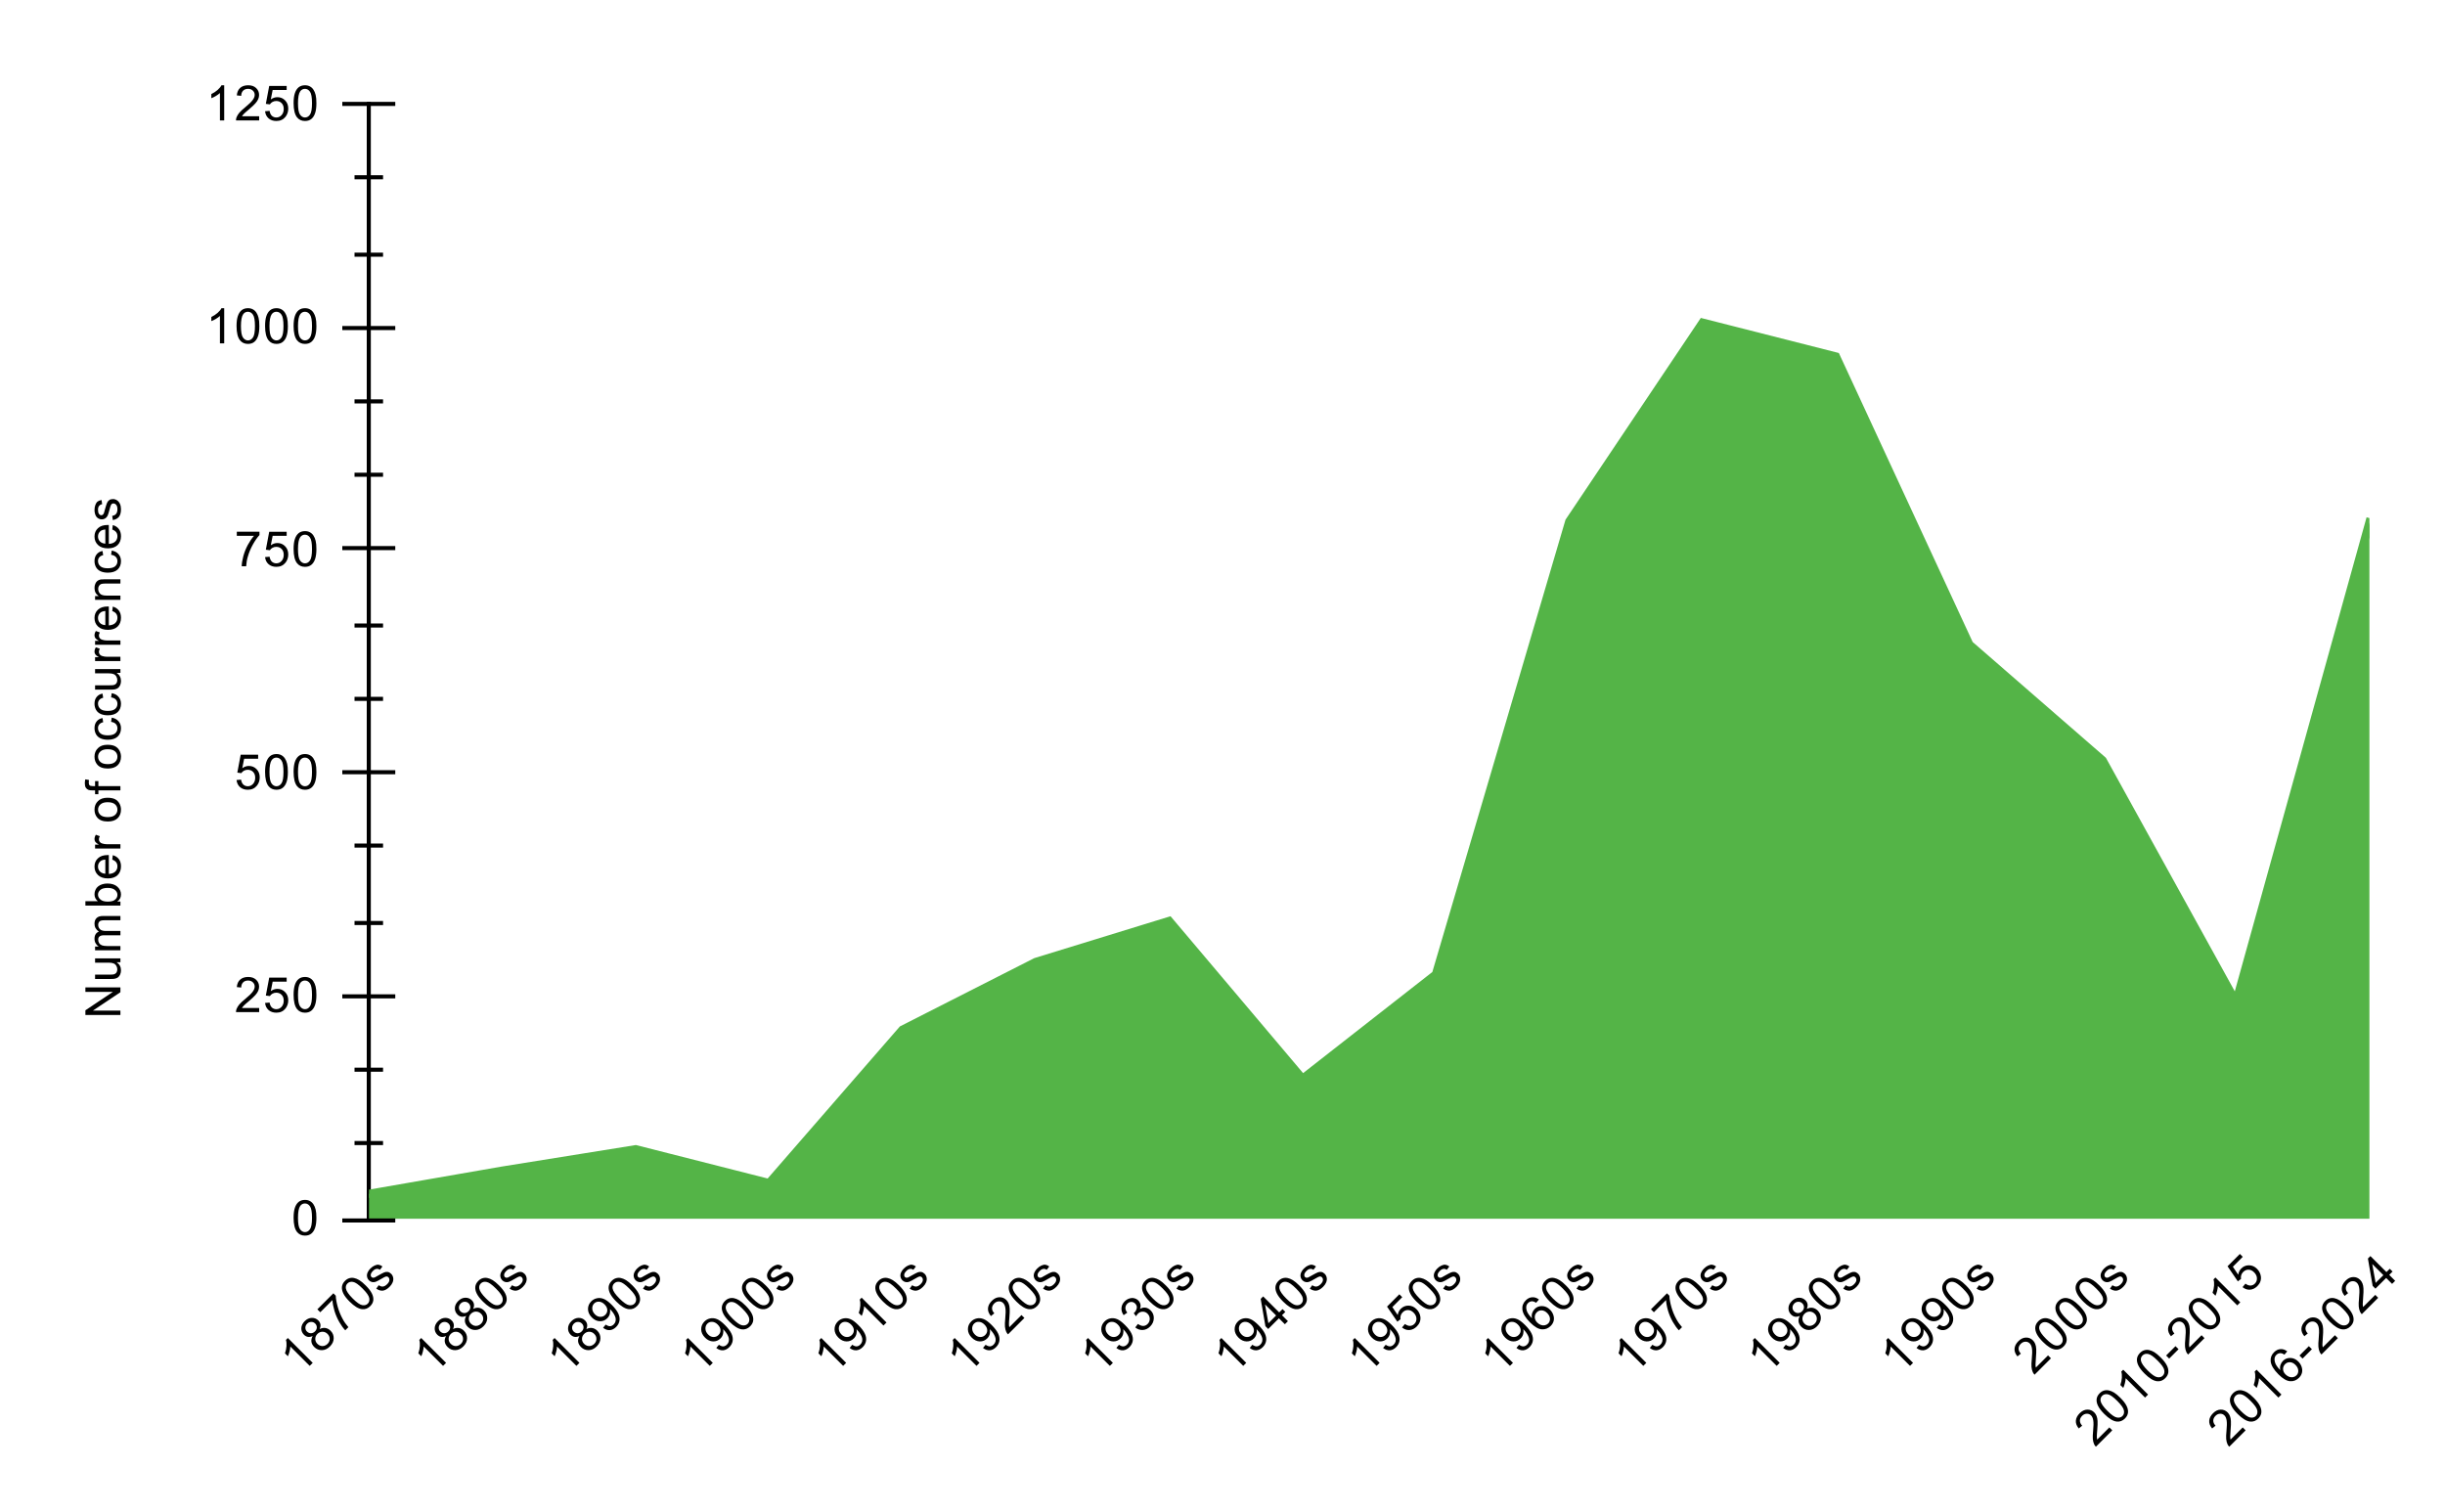 <svg version="1.1" viewBox="0.0 0.0 600.0 371.0" fill="none" stroke="none" stroke-linecap="square" stroke-miterlimit="10" width="100%" height="100%" xmlns:xlink="http://www.w3.org/1999/xlink" xmlns="http://www.w3.org/2000/svg"><path fill="#ffffff" fill-opacity="0.0" d="M0 0L600.0 0L600.0 371.0L0 371.0L0 0Z" fill-rule="nonzero"/><path stroke="#000000" stroke-width="1.0" stroke-linecap="butt" stroke-opacity="0.0" d="M90.5 280.5L581.5 280.5" fill-rule="nonzero"/><path stroke="#000000" stroke-width="1.0" stroke-linecap="butt" stroke-opacity="0.0" d="M90.5 262.5L581.5 262.5" fill-rule="nonzero"/><path stroke="#000000" stroke-width="1.0" stroke-linecap="butt" stroke-opacity="0.0" d="M90.5 226.5L581.5 226.5" fill-rule="nonzero"/><path stroke="#000000" stroke-width="1.0" stroke-linecap="butt" stroke-opacity="0.0" d="M90.5 207.5L581.5 207.5" fill-rule="nonzero"/><path stroke="#000000" stroke-width="1.0" stroke-linecap="butt" stroke-opacity="0.0" d="M90.5 171.5L581.5 171.5" fill-rule="nonzero"/><path stroke="#000000" stroke-width="1.0" stroke-linecap="butt" stroke-opacity="0.0" d="M90.5 153.5L581.5 153.5" fill-rule="nonzero"/><path stroke="#000000" stroke-width="1.0" stroke-linecap="butt" stroke-opacity="0.0" d="M90.5 116.5L581.5 116.5" fill-rule="nonzero"/><path stroke="#000000" stroke-width="1.0" stroke-linecap="butt" stroke-opacity="0.0" d="M90.5 98.5L581.5 98.5" fill-rule="nonzero"/><path stroke="#000000" stroke-width="1.0" stroke-linecap="butt" stroke-opacity="0.0" d="M90.5 62.5L581.5 62.5" fill-rule="nonzero"/><path stroke="#000000" stroke-width="1.0" stroke-linecap="butt" stroke-opacity="0.0" d="M90.5 43.5L581.5 43.5" fill-rule="nonzero"/><path stroke="#000000" stroke-width="1.0" stroke-linecap="butt" d="M90.5 299.5L90.5 25.5" fill-rule="nonzero"/><clipPath id="id_0"><path d="M90.55 25.55L581.45 25.55L581.45 299.074L90.55 299.074L90.55 25.55Z" clip-rule="nonzero"/></clipPath><path fill="#54b447" clip-path="url(#id_0)" d="M90.55 292.947L123.277 287.258L156.003 282.006L188.73 290.321L221.457 252.684L254.183 236.054L286.91 225.988L319.637 264.719L352.363 239.117L385.09 127.957L417.817 79.161L450.543 87.476L483.27 158.154L515.997 186.601L548.723 245.901L581.45 128.176L581.45 299.074L548.723 299.074L515.997 299.074L483.27 299.074L450.543 299.074L417.817 299.074L385.09 299.074L352.363 299.074L319.637 299.074L286.91 299.074L254.183 299.074L221.457 299.074L188.73 299.074L156.003 299.074L123.277 299.074L90.55 299.074Z" fill-rule="nonzero"/><path stroke="#54b447" stroke-width="2.0" stroke-linecap="butt" clip-path="url(#id_0)" d="M90.55 292.947L123.277 287.258L156.003 282.006L188.73 290.321L221.457 252.684L254.183 236.054L286.91 225.988L319.637 264.719L352.363 239.117L385.09 127.957L417.817 79.161L450.543 87.476L483.27 158.154L515.997 186.601L548.723 245.901L581.45 128.176" fill-rule="nonzero"/><path fill="#000000" fill-opacity="0.0" clip-path="url(#id_0)" d="M93.55 292.947C93.55 294.604 92.207 295.947 90.55 295.947C88.893 295.947 87.55 294.604 87.55 292.947C87.55 291.29 88.893 289.947 90.55 289.947C92.207 289.947 93.55 291.29 93.55 292.947Z" fill-rule="nonzero"/><path fill="#000000" fill-opacity="0.0" clip-path="url(#id_0)" d="M126.277 287.258C126.277 288.914 124.934 290.258 123.277 290.258C121.62 290.258 120.277 288.914 120.277 287.258C120.277 285.601 121.62 284.258 123.277 284.258C124.934 284.258 126.277 285.601 126.277 287.258Z" fill-rule="nonzero"/><path fill="#000000" fill-opacity="0.0" clip-path="url(#id_0)" d="M159.003 282.006C159.003 283.663 157.66 285.006 156.003 285.006C154.346 285.006 153.003 283.663 153.003 282.006C153.003 280.349 154.346 279.006 156.003 279.006C157.66 279.006 159.003 280.349 159.003 282.006Z" fill-rule="nonzero"/><path fill="#000000" fill-opacity="0.0" clip-path="url(#id_0)" d="M191.73 290.321C191.73 291.978 190.387 293.321 188.73 293.321C187.073 293.321 185.73 291.978 185.73 290.321C185.73 288.664 187.073 287.321 188.73 287.321C190.387 287.321 191.73 288.664 191.73 290.321Z" fill-rule="nonzero"/><path fill="#000000" fill-opacity="0.0" clip-path="url(#id_0)" d="M224.457 252.684C224.457 254.341 223.114 255.684 221.457 255.684C219.8 255.684 218.457 254.341 218.457 252.684C218.457 251.027 219.8 249.684 221.457 249.684C223.114 249.684 224.457 251.027 224.457 252.684Z" fill-rule="nonzero"/><path fill="#000000" fill-opacity="0.0" clip-path="url(#id_0)" d="M257.183 236.054C257.183 237.711 255.84 239.054 254.183 239.054C252.526 239.054 251.183 237.711 251.183 236.054C251.183 234.397 252.526 233.054 254.183 233.054C255.84 233.054 257.183 234.397 257.183 236.054Z" fill-rule="nonzero"/><path fill="#000000" fill-opacity="0.0" clip-path="url(#id_0)" d="M289.91 225.988C289.91 227.645 288.567 228.988 286.91 228.988C285.253 228.988 283.91 227.645 283.91 225.988C283.91 224.331 285.253 222.988 286.91 222.988C288.567 222.988 289.91 224.331 289.91 225.988Z" fill-rule="nonzero"/><path fill="#000000" fill-opacity="0.0" clip-path="url(#id_0)" d="M322.637 264.719C322.637 266.376 321.294 267.719 319.637 267.719C317.98 267.719 316.637 266.376 316.637 264.719C316.637 263.062 317.98 261.719 319.637 261.719C321.294 261.719 322.637 263.062 322.637 264.719Z" fill-rule="nonzero"/><path fill="#000000" fill-opacity="0.0" clip-path="url(#id_0)" d="M355.363 239.117C355.363 240.774 354.02 242.117 352.363 242.117C350.706 242.117 349.363 240.774 349.363 239.117C349.363 237.461 350.706 236.117 352.363 236.117C354.02 236.117 355.363 237.461 355.363 239.117Z" fill-rule="nonzero"/><path fill="#000000" fill-opacity="0.0" clip-path="url(#id_0)" d="M388.09 127.957C388.09 129.614 386.747 130.957 385.09 130.957C383.433 130.957 382.09 129.614 382.09 127.957C382.09 126.3 383.433 124.957 385.09 124.957C386.747 124.957 388.09 126.3 388.09 127.957Z" fill-rule="nonzero"/><path fill="#000000" fill-opacity="0.0" clip-path="url(#id_0)" d="M420.817 79.161C420.817 80.818 419.474 82.161 417.817 82.161C416.16 82.161 414.817 80.818 414.817 79.161C414.817 77.504 416.16 76.161 417.817 76.161C419.474 76.161 420.817 77.504 420.817 79.161Z" fill-rule="nonzero"/><path fill="#000000" fill-opacity="0.0" clip-path="url(#id_0)" d="M453.543 87.476C453.543 89.133 452.2 90.476 450.543 90.476C448.886 90.476 447.543 89.133 447.543 87.476C447.543 85.819 448.886 84.476 450.543 84.476C452.2 84.476 453.543 85.819 453.543 87.476Z" fill-rule="nonzero"/><path fill="#000000" fill-opacity="0.0" clip-path="url(#id_0)" d="M486.27 158.154C486.27 159.811 484.927 161.154 483.27 161.154C481.613 161.154 480.27 159.811 480.27 158.154C480.27 156.498 481.613 155.154 483.27 155.154C484.927 155.154 486.27 156.498 486.27 158.154Z" fill-rule="nonzero"/><path fill="#000000" fill-opacity="0.0" clip-path="url(#id_0)" d="M518.997 186.601C518.997 188.258 517.654 189.601 515.997 189.601C514.34 189.601 512.997 188.258 512.997 186.601C512.997 184.944 514.34 183.601 515.997 183.601C517.654 183.601 518.997 184.944 518.997 186.601Z" fill-rule="nonzero"/><path fill="#000000" fill-opacity="0.0" clip-path="url(#id_0)" d="M551.723 245.901C551.723 247.558 550.38 248.901 548.723 248.901C547.066 248.901 545.723 247.558 545.723 245.901C545.723 244.244 547.066 242.901 548.723 242.901C550.38 242.901 551.723 244.244 551.723 245.901Z" fill-rule="nonzero"/><path fill="#000000" fill-opacity="0.0" clip-path="url(#id_0)" d="M584.45 128.176C584.45 129.833 583.107 131.176 581.45 131.176C579.793 131.176 578.45 129.833 578.45 128.176C578.45 126.519 579.793 125.176 581.45 125.176C583.107 125.176 584.45 126.519 584.45 128.176Z" fill-rule="nonzero"/><path stroke="#000000" stroke-width="1.0" stroke-linecap="butt" d="M87.5 280.5L93.5 280.5" fill-rule="nonzero"/><path stroke="#000000" stroke-width="1.0" stroke-linecap="butt" d="M87.5 262.5L93.5 262.5" fill-rule="nonzero"/><path stroke="#000000" stroke-width="1.0" stroke-linecap="butt" d="M87.5 226.5L93.5 226.5" fill-rule="nonzero"/><path stroke="#000000" stroke-width="1.0" stroke-linecap="butt" d="M87.5 207.5L93.5 207.5" fill-rule="nonzero"/><path stroke="#000000" stroke-width="1.0" stroke-linecap="butt" d="M87.5 171.5L93.5 171.5" fill-rule="nonzero"/><path stroke="#000000" stroke-width="1.0" stroke-linecap="butt" d="M87.5 153.5L93.5 153.5" fill-rule="nonzero"/><path stroke="#000000" stroke-width="1.0" stroke-linecap="butt" d="M87.5 116.5L93.5 116.5" fill-rule="nonzero"/><path stroke="#000000" stroke-width="1.0" stroke-linecap="butt" d="M87.5 98.5L93.5 98.5" fill-rule="nonzero"/><path stroke="#000000" stroke-width="1.0" stroke-linecap="butt" d="M87.5 62.5L93.5 62.5" fill-rule="nonzero"/><path stroke="#000000" stroke-width="1.0" stroke-linecap="butt" d="M87.5 43.5L93.5 43.5" fill-rule="nonzero"/><path stroke="#000000" stroke-width="1.0" stroke-linecap="butt" d="M84.5 299.5L96.5 299.5" fill-rule="nonzero"/><path stroke="#000000" stroke-width="1.0" stroke-linecap="butt" d="M84.5 244.5L96.5 244.5" fill-rule="nonzero"/><path stroke="#000000" stroke-width="1.0" stroke-linecap="butt" d="M84.5 189.5L96.5 189.5" fill-rule="nonzero"/><path stroke="#000000" stroke-width="1.0" stroke-linecap="butt" d="M84.5 134.5L96.5 134.5" fill-rule="nonzero"/><path stroke="#000000" stroke-width="1.0" stroke-linecap="butt" d="M84.5 80.5L96.5 80.5" fill-rule="nonzero"/><path stroke="#000000" stroke-width="1.0" stroke-linecap="butt" d="M84.5 25.5L96.5 25.5" fill-rule="nonzero"/><path fill="#000000" d="M29.55 249.078L20.956 249.078L20.956 247.922L27.706 243.406L20.956 243.406L20.956 242.312L29.55 242.312L29.55 243.484L22.8 248.0L29.55 248.0L29.55 249.078ZM29.55 236.125L28.628 236.125Q29.691 236.859 29.691 238.109Q29.691 238.656 29.488 239.141Q29.269 239.609 28.956 239.844Q28.628 240.078 28.159 240.172Q27.863 240.234 27.175 240.234L23.331 240.234L23.331 239.172L26.784 239.172Q27.597 239.172 27.894 239.109Q28.3 239.016 28.55 238.703Q28.784 238.375 28.784 237.891Q28.784 237.422 28.55 237.016Q28.3 236.594 27.878 236.422Q27.456 236.234 26.659 236.234L23.331 236.234L23.331 235.188L29.55 235.188L29.55 236.125ZM29.55 233.203L23.331 233.203L23.331 232.266L24.206 232.266Q23.738 231.969 23.472 231.484Q23.191 231.0 23.191 230.375Q23.191 229.688 23.472 229.25Q23.753 228.797 24.269 228.625Q23.191 227.875 23.191 226.703Q23.191 225.766 23.706 225.281Q24.206 224.781 25.284 224.781L29.55 224.781L29.55 225.828L25.628 225.828Q25.003 225.828 24.722 225.938Q24.441 226.031 24.269 226.297Q24.097 226.562 24.097 226.938Q24.097 227.594 24.534 228.031Q24.972 228.453 25.941 228.453L29.55 228.453L29.55 229.516L25.503 229.516Q24.8 229.516 24.456 229.781Q24.097 230.031 24.097 230.609Q24.097 231.062 24.331 231.438Q24.566 231.812 25.019 231.984Q25.472 232.156 26.316 232.156L29.55 232.156L29.55 233.203ZM29.55 221.234L29.55 222.219L20.956 222.219L20.956 221.156L24.019 221.156Q23.191 220.484 23.191 219.453Q23.191 218.875 23.425 218.375Q23.644 217.859 24.066 217.531Q24.488 217.188 25.081 217.0Q25.675 216.812 26.347 216.812Q27.941 216.812 28.816 217.609Q29.691 218.406 29.691 219.5Q29.691 220.609 28.769 221.234L29.55 221.234ZM26.394 221.25Q27.503 221.25 28.003 220.938Q28.816 220.438 28.816 219.594Q28.816 218.906 28.222 218.406Q27.628 217.891 26.425 217.891Q25.206 217.891 24.628 218.375Q24.05 218.859 24.05 219.547Q24.05 220.234 24.659 220.75Q25.253 221.25 26.394 221.25ZM27.55 210.953L27.675 209.859Q28.628 210.109 29.159 210.812Q29.691 211.516 29.691 212.594Q29.691 213.953 28.847 214.766Q28.003 215.562 26.488 215.562Q24.925 215.562 24.066 214.75Q23.191 213.938 23.191 212.656Q23.191 211.406 24.034 210.625Q24.878 209.828 26.425 209.828Q26.519 209.828 26.706 209.828L26.706 214.469Q27.738 214.406 28.284 213.891Q28.816 213.375 28.816 212.594Q28.816 212.016 28.519 211.609Q28.206 211.188 27.55 210.953ZM25.847 214.406L25.847 210.938Q25.05 211.0 24.659 211.328Q24.05 211.844 24.05 212.641Q24.05 213.375 24.534 213.875Q25.019 214.359 25.847 214.406ZM29.55 208.219L23.331 208.219L23.331 207.266L24.269 207.266Q23.613 206.906 23.409 206.609Q23.191 206.297 23.191 205.922Q23.191 205.391 23.519 204.844L24.503 205.203Q24.269 205.594 24.269 205.969Q24.269 206.328 24.488 206.609Q24.691 206.875 25.066 206.984Q25.628 207.172 26.284 207.172L29.55 207.172L29.55 208.219ZM26.441 201.594Q24.706 201.594 23.878 200.641Q23.191 199.844 23.191 198.688Q23.191 197.406 24.034 196.594Q24.863 195.766 26.347 195.766Q27.55 195.766 28.238 196.125Q28.925 196.484 29.316 197.188Q29.691 197.875 29.691 198.688Q29.691 199.984 28.863 200.797Q28.019 201.594 26.441 201.594ZM26.441 200.516Q27.628 200.516 28.222 200.0Q28.816 199.469 28.816 198.688Q28.816 197.891 28.222 197.375Q27.628 196.859 26.409 196.859Q25.253 196.859 24.659 197.391Q24.066 197.906 24.066 198.688Q24.066 199.469 24.659 200.0Q25.238 200.516 26.441 200.516ZM29.55 193.953L24.144 193.953L24.144 194.891L23.331 194.891L23.331 193.953L22.659 193.953Q22.034 193.953 21.738 193.844Q21.316 193.688 21.066 193.312Q20.816 192.922 20.816 192.234Q20.816 191.781 20.925 191.25L21.831 191.406Q21.784 191.734 21.784 192.031Q21.784 192.516 21.988 192.719Q22.191 192.906 22.753 192.906L23.331 192.906L23.331 191.688L24.144 191.688L24.144 192.906L29.55 192.906L29.55 193.953ZM26.441 188.594Q24.706 188.594 23.878 187.641Q23.191 186.844 23.191 185.688Q23.191 184.406 24.034 183.594Q24.863 182.766 26.347 182.766Q27.55 182.766 28.238 183.125Q28.925 183.484 29.316 184.188Q29.691 184.875 29.691 185.688Q29.691 186.984 28.863 187.797Q28.019 188.594 26.441 188.594ZM26.441 187.516Q27.628 187.516 28.222 187.0Q28.816 186.469 28.816 185.688Q28.816 184.891 28.222 184.375Q27.628 183.859 26.409 183.859Q25.253 183.859 24.659 184.391Q24.066 184.906 24.066 185.688Q24.066 186.469 24.659 187.0Q25.238 187.516 26.441 187.516ZM27.269 177.141L27.409 176.109Q28.472 176.281 29.081 176.984Q29.691 177.688 29.691 178.703Q29.691 179.984 28.863 180.766Q28.019 181.531 26.456 181.531Q25.456 181.531 24.706 181.203Q23.941 180.859 23.566 180.188Q23.191 179.5 23.191 178.688Q23.191 177.688 23.706 177.047Q24.206 176.391 25.159 176.203L25.316 177.234Q24.691 177.375 24.378 177.75Q24.05 178.125 24.05 178.656Q24.05 179.453 24.628 179.953Q25.191 180.453 26.425 180.453Q27.691 180.453 28.253 179.969Q28.816 179.484 28.816 178.719Q28.816 178.094 28.441 177.688Q28.066 177.266 27.269 177.141ZM27.269 171.141L27.409 170.109Q28.472 170.281 29.081 170.984Q29.691 171.688 29.691 172.703Q29.691 173.984 28.863 174.766Q28.019 175.531 26.456 175.531Q25.456 175.531 24.706 175.203Q23.941 174.859 23.566 174.188Q23.191 173.5 23.191 172.688Q23.191 171.688 23.706 171.047Q24.206 170.391 25.159 170.203L25.316 171.234Q24.691 171.375 24.378 171.75Q24.05 172.125 24.05 172.656Q24.05 173.453 24.628 173.953Q25.191 174.453 26.425 174.453Q27.691 174.453 28.253 173.969Q28.816 173.484 28.816 172.719Q28.816 172.094 28.441 171.688Q28.066 171.266 27.269 171.141ZM29.55 165.125L28.628 165.125Q29.691 165.859 29.691 167.109Q29.691 167.656 29.488 168.141Q29.269 168.609 28.956 168.844Q28.628 169.078 28.159 169.172Q27.863 169.234 27.175 169.234L23.331 169.234L23.331 168.172L26.784 168.172Q27.597 168.172 27.894 168.109Q28.3 168.016 28.55 167.703Q28.784 167.375 28.784 166.891Q28.784 166.422 28.55 166.016Q28.3 165.594 27.878 165.422Q27.456 165.234 26.659 165.234L23.331 165.234L23.331 164.188L29.55 164.188L29.55 165.125ZM29.55 162.219L23.331 162.219L23.331 161.266L24.269 161.266Q23.613 160.906 23.409 160.609Q23.191 160.297 23.191 159.922Q23.191 159.391 23.519 158.844L24.503 159.203Q24.269 159.594 24.269 159.969Q24.269 160.328 24.488 160.609Q24.691 160.875 25.066 160.984Q25.628 161.172 26.284 161.172L29.55 161.172L29.55 162.219ZM29.55 158.219L23.331 158.219L23.331 157.266L24.269 157.266Q23.613 156.906 23.409 156.609Q23.191 156.297 23.191 155.922Q23.191 155.391 23.519 154.844L24.503 155.203Q24.269 155.594 24.269 155.969Q24.269 156.328 24.488 156.609Q24.691 156.875 25.066 156.984Q25.628 157.172 26.284 157.172L29.55 157.172L29.55 158.219ZM27.55 149.953L27.675 148.859Q28.628 149.109 29.159 149.812Q29.691 150.516 29.691 151.594Q29.691 152.953 28.847 153.766Q28.003 154.562 26.488 154.562Q24.925 154.562 24.066 153.75Q23.191 152.938 23.191 151.656Q23.191 150.406 24.034 149.625Q24.878 148.828 26.425 148.828Q26.519 148.828 26.706 148.828L26.706 153.469Q27.738 153.406 28.284 152.891Q28.816 152.375 28.816 151.594Q28.816 151.016 28.519 150.609Q28.206 150.188 27.55 149.953ZM25.847 153.406L25.847 149.938Q25.05 150.0 24.659 150.328Q24.05 150.844 24.05 151.641Q24.05 152.375 24.534 152.875Q25.019 153.359 25.847 153.406ZM29.55 147.203L23.331 147.203L23.331 146.266L24.206 146.266Q23.191 145.578 23.191 144.281Q23.191 143.719 23.394 143.25Q23.597 142.766 23.925 142.531Q24.253 142.297 24.691 142.203Q24.988 142.156 25.722 142.156L29.55 142.156L29.55 143.203L25.769 143.203Q25.113 143.203 24.8 143.328Q24.488 143.453 24.3 143.766Q24.097 144.078 24.097 144.5Q24.097 145.172 24.534 145.672Q24.956 146.156 26.144 146.156L29.55 146.156L29.55 147.203ZM27.269 136.141L27.409 135.109Q28.472 135.281 29.081 135.984Q29.691 136.688 29.691 137.703Q29.691 138.984 28.863 139.766Q28.019 140.531 26.456 140.531Q25.456 140.531 24.706 140.203Q23.941 139.859 23.566 139.188Q23.191 138.5 23.191 137.688Q23.191 136.688 23.706 136.047Q24.206 135.391 25.159 135.203L25.316 136.234Q24.691 136.375 24.378 136.75Q24.05 137.125 24.05 137.656Q24.05 138.453 24.628 138.953Q25.191 139.453 26.425 139.453Q27.691 139.453 28.253 138.969Q28.816 138.484 28.816 137.719Q28.816 137.094 28.441 136.688Q28.066 136.266 27.269 136.141ZM27.55 129.953L27.675 128.859Q28.628 129.109 29.159 129.812Q29.691 130.516 29.691 131.594Q29.691 132.953 28.847 133.766Q28.003 134.562 26.488 134.562Q24.925 134.562 24.066 133.75Q23.191 132.938 23.191 131.656Q23.191 130.406 24.034 129.625Q24.878 128.828 26.425 128.828Q26.519 128.828 26.706 128.828L26.706 133.469Q27.738 133.406 28.284 132.891Q28.816 132.375 28.816 131.594Q28.816 131.016 28.519 130.609Q28.206 130.188 27.55 129.953ZM25.847 133.406L25.847 129.938Q25.05 130.0 24.659 130.328Q24.05 130.844 24.05 131.641Q24.05 132.375 24.534 132.875Q25.019 133.359 25.847 133.406ZM27.691 127.625L27.534 126.594Q28.159 126.5 28.488 126.109Q28.816 125.703 28.816 124.969Q28.816 124.25 28.534 123.906Q28.238 123.547 27.831 123.547Q27.472 123.547 27.269 123.859Q27.128 124.078 26.909 124.938Q26.613 126.094 26.409 126.547Q26.191 126.984 25.816 127.219Q25.441 127.453 24.972 127.453Q24.566 127.453 24.206 127.266Q23.847 127.078 23.613 126.75Q23.441 126.5 23.316 126.078Q23.191 125.656 23.191 125.156Q23.191 124.438 23.409 123.891Q23.613 123.328 23.972 123.062Q24.331 122.797 24.925 122.703L25.066 123.734Q24.597 123.797 24.331 124.141Q24.05 124.469 24.05 125.094Q24.05 125.812 24.3 126.125Q24.534 126.438 24.863 126.438Q25.066 126.438 25.222 126.312Q25.394 126.172 25.503 125.906Q25.566 125.75 25.769 124.969Q26.081 123.844 26.269 123.406Q26.456 122.969 26.816 122.719Q27.175 122.469 27.722 122.469Q28.253 122.469 28.722 122.781Q29.175 123.078 29.441 123.656Q29.691 124.234 29.691 124.969Q29.691 126.188 29.191 126.828Q28.675 127.453 27.691 127.625Z" fill-rule="nonzero"/><path fill="#000000" d="M72.05 298.839Q72.05 297.308 72.362 296.386Q72.675 295.449 73.284 294.949Q73.909 294.449 74.847 294.449Q75.534 294.449 76.05 294.73Q76.581 295.011 76.925 295.543Q77.269 296.058 77.456 296.808Q77.644 297.558 77.644 298.839Q77.644 300.355 77.331 301.277Q77.034 302.199 76.409 302.714Q75.8 303.214 74.847 303.214Q73.612 303.214 72.894 302.324Q72.05 301.261 72.05 298.839ZM73.128 298.839Q73.128 300.949 73.628 301.652Q74.128 302.355 74.847 302.355Q75.581 302.355 76.066 301.652Q76.566 300.949 76.566 298.839Q76.566 296.714 76.066 296.027Q75.581 295.324 74.831 295.324Q74.112 295.324 73.675 295.933Q73.128 296.714 73.128 298.839Z" fill-rule="nonzero"/><path fill="#000000" d="M63.597 247.353L63.597 248.369L57.909 248.369Q57.909 247.994 58.034 247.635Q58.253 247.057 58.722 246.494Q59.206 245.932 60.112 245.197Q61.519 244.041 62.003 243.369Q62.503 242.697 62.503 242.103Q62.503 241.478 62.05 241.057Q61.597 240.619 60.878 240.619Q60.112 240.619 59.659 241.072Q59.206 241.525 59.191 242.338L58.112 242.228Q58.222 241.01 58.941 240.385Q59.675 239.744 60.909 239.744Q62.144 239.744 62.862 240.432Q63.581 241.119 63.581 242.135Q63.581 242.65 63.362 243.15Q63.159 243.635 62.659 244.197Q62.175 244.744 61.05 245.697Q60.097 246.494 59.816 246.791Q59.55 247.072 59.378 247.353L63.597 247.353ZM65.05 246.119L66.159 246.025Q66.284 246.838 66.722 247.244Q67.175 247.65 67.816 247.65Q68.566 247.65 69.097 247.072Q69.628 246.494 69.628 245.557Q69.628 244.65 69.112 244.135Q68.612 243.603 67.784 243.603Q67.284 243.603 66.862 243.838Q66.456 244.072 66.222 244.432L65.237 244.307L66.066 239.9L70.347 239.9L70.347 240.9L66.909 240.9L66.456 243.213Q67.222 242.666 68.066 242.666Q69.191 242.666 69.956 243.447Q70.737 244.228 70.737 245.463Q70.737 246.619 70.066 247.478Q69.237 248.51 67.816 248.51Q66.644 248.51 65.894 247.853Q65.159 247.197 65.05 246.119ZM72.05 244.135Q72.05 242.603 72.362 241.682Q72.675 240.744 73.284 240.244Q73.909 239.744 74.847 239.744Q75.534 239.744 76.05 240.025Q76.581 240.307 76.925 240.838Q77.269 241.353 77.456 242.103Q77.644 242.853 77.644 244.135Q77.644 245.65 77.331 246.572Q77.034 247.494 76.409 248.01Q75.8 248.51 74.847 248.51Q73.612 248.51 72.894 247.619Q72.05 246.557 72.05 244.135ZM73.128 244.135Q73.128 246.244 73.628 246.947Q74.128 247.65 74.847 247.65Q75.581 247.65 76.066 246.947Q76.566 246.244 76.566 244.135Q76.566 242.01 76.066 241.322Q75.581 240.619 74.831 240.619Q74.112 240.619 73.675 241.228Q73.128 242.01 73.128 244.135Z" fill-rule="nonzero"/><path fill="#000000" d="M58.05 191.414L59.159 191.321Q59.284 192.133 59.722 192.539Q60.175 192.946 60.816 192.946Q61.566 192.946 62.097 192.367Q62.628 191.789 62.628 190.852Q62.628 189.946 62.112 189.43Q61.612 188.899 60.784 188.899Q60.284 188.899 59.862 189.133Q59.456 189.367 59.222 189.727L58.237 189.602L59.066 185.196L63.347 185.196L63.347 186.196L59.909 186.196L59.456 188.508Q60.222 187.961 61.066 187.961Q62.191 187.961 62.956 188.742Q63.737 189.524 63.737 190.758Q63.737 191.914 63.066 192.774Q62.237 193.805 60.816 193.805Q59.644 193.805 58.894 193.149Q58.159 192.492 58.05 191.414ZM65.05 189.43Q65.05 187.899 65.362 186.977Q65.675 186.039 66.284 185.539Q66.909 185.039 67.847 185.039Q68.534 185.039 69.05 185.321Q69.581 185.602 69.925 186.133Q70.269 186.649 70.456 187.399Q70.644 188.149 70.644 189.43Q70.644 190.946 70.331 191.867Q70.034 192.789 69.409 193.305Q68.8 193.805 67.847 193.805Q66.612 193.805 65.894 192.914Q65.05 191.852 65.05 189.43ZM66.128 189.43Q66.128 191.539 66.628 192.242Q67.128 192.946 67.847 192.946Q68.581 192.946 69.066 192.242Q69.566 191.539 69.566 189.43Q69.566 187.305 69.066 186.617Q68.581 185.914 67.831 185.914Q67.112 185.914 66.675 186.524Q66.128 187.305 66.128 189.43ZM72.05 189.43Q72.05 187.899 72.362 186.977Q72.675 186.039 73.284 185.539Q73.909 185.039 74.847 185.039Q75.534 185.039 76.05 185.321Q76.581 185.602 76.925 186.133Q77.269 186.649 77.456 187.399Q77.644 188.149 77.644 189.43Q77.644 190.946 77.331 191.867Q77.034 192.789 76.409 193.305Q75.8 193.805 74.847 193.805Q73.612 193.805 72.894 192.914Q72.05 191.852 72.05 189.43ZM73.128 189.43Q73.128 191.539 73.628 192.242Q74.128 192.946 74.847 192.946Q75.581 192.946 76.066 192.242Q76.566 191.539 76.566 189.43Q76.566 187.305 76.066 186.617Q75.581 185.914 74.831 185.914Q74.112 185.914 73.675 186.524Q73.128 187.305 73.128 189.43Z" fill-rule="nonzero"/><path fill="#000000" d="M58.112 131.491L58.112 130.475L63.675 130.475L63.675 131.303Q62.862 132.178 62.05 133.631Q61.253 135.069 60.816 136.6Q60.487 137.678 60.409 138.96L59.316 138.96Q59.331 137.944 59.706 136.506Q60.097 135.069 60.8 133.741Q61.519 132.413 62.331 131.491L58.112 131.491ZM65.05 136.71L66.159 136.616Q66.284 137.428 66.722 137.835Q67.175 138.241 67.816 138.241Q68.566 138.241 69.097 137.663Q69.628 137.085 69.628 136.147Q69.628 135.241 69.112 134.725Q68.612 134.194 67.784 134.194Q67.284 134.194 66.862 134.428Q66.456 134.663 66.222 135.022L65.237 134.897L66.066 130.491L70.347 130.491L70.347 131.491L66.909 131.491L66.456 133.803Q67.222 133.256 68.066 133.256Q69.191 133.256 69.956 134.038Q70.737 134.819 70.737 136.053Q70.737 137.21 70.066 138.069Q69.237 139.1 67.816 139.1Q66.644 139.1 65.894 138.444Q65.159 137.788 65.05 136.71ZM72.05 134.725Q72.05 133.194 72.362 132.272Q72.675 131.335 73.284 130.835Q73.909 130.335 74.847 130.335Q75.534 130.335 76.05 130.616Q76.581 130.897 76.925 131.428Q77.269 131.944 77.456 132.694Q77.644 133.444 77.644 134.725Q77.644 136.241 77.331 137.163Q77.034 138.085 76.409 138.6Q75.8 139.1 74.847 139.1Q73.612 139.1 72.894 138.21Q72.05 137.147 72.05 134.725ZM73.128 134.725Q73.128 136.835 73.628 137.538Q74.128 138.241 74.847 138.241Q75.581 138.241 76.066 137.538Q76.566 136.835 76.566 134.725Q76.566 132.6 76.066 131.913Q75.581 131.21 74.831 131.21Q74.112 131.21 73.675 131.819Q73.128 132.6 73.128 134.725Z" fill-rule="nonzero"/><path fill="#000000" d="M55.019 84.255L53.972 84.255L53.972 77.536Q53.581 77.895 52.956 78.27Q52.347 78.63 51.862 78.802L51.862 77.786Q52.737 77.364 53.394 76.786Q54.066 76.192 54.347 75.63L55.019 75.63L55.019 84.255ZM58.05 80.02Q58.05 78.489 58.362 77.567Q58.675 76.63 59.284 76.13Q59.909 75.63 60.847 75.63Q61.534 75.63 62.05 75.911Q62.581 76.192 62.925 76.724Q63.269 77.239 63.456 77.989Q63.644 78.739 63.644 80.02Q63.644 81.536 63.331 82.458Q63.034 83.38 62.409 83.895Q61.8 84.395 60.847 84.395Q59.612 84.395 58.894 83.505Q58.05 82.442 58.05 80.02ZM59.128 80.02Q59.128 82.13 59.628 82.833Q60.128 83.536 60.847 83.536Q61.581 83.536 62.066 82.833Q62.566 82.13 62.566 80.02Q62.566 77.895 62.066 77.208Q61.581 76.505 60.831 76.505Q60.112 76.505 59.675 77.114Q59.128 77.895 59.128 80.02ZM65.05 80.02Q65.05 78.489 65.362 77.567Q65.675 76.63 66.284 76.13Q66.909 75.63 67.847 75.63Q68.534 75.63 69.05 75.911Q69.581 76.192 69.925 76.724Q70.269 77.239 70.456 77.989Q70.644 78.739 70.644 80.02Q70.644 81.536 70.331 82.458Q70.034 83.38 69.409 83.895Q68.8 84.395 67.847 84.395Q66.612 84.395 65.894 83.505Q65.05 82.442 65.05 80.02ZM66.128 80.02Q66.128 82.13 66.628 82.833Q67.128 83.536 67.847 83.536Q68.581 83.536 69.066 82.833Q69.566 82.13 69.566 80.02Q69.566 77.895 69.066 77.208Q68.581 76.505 67.831 76.505Q67.112 76.505 66.675 77.114Q66.128 77.895 66.128 80.02ZM72.05 80.02Q72.05 78.489 72.362 77.567Q72.675 76.63 73.284 76.13Q73.909 75.63 74.847 75.63Q75.534 75.63 76.05 75.911Q76.581 76.192 76.925 76.724Q77.269 77.239 77.456 77.989Q77.644 78.739 77.644 80.02Q77.644 81.536 77.331 82.458Q77.034 83.38 76.409 83.895Q75.8 84.395 74.847 84.395Q73.612 84.395 72.894 83.505Q72.05 82.442 72.05 80.02ZM73.128 80.02Q73.128 82.13 73.628 82.833Q74.128 83.536 74.847 83.536Q75.581 83.536 76.066 82.833Q76.566 82.13 76.566 80.02Q76.566 77.895 76.066 77.208Q75.581 76.505 74.831 76.505Q74.112 76.505 73.675 77.114Q73.128 77.895 73.128 80.02Z" fill-rule="nonzero"/><path fill="#000000" d="M55.019 29.55L53.972 29.55L53.972 22.831Q53.581 23.191 52.956 23.566Q52.347 23.925 51.862 24.097L51.862 23.081Q52.737 22.659 53.394 22.081Q54.066 21.488 54.347 20.925L55.019 20.925L55.019 29.55ZM63.597 28.534L63.597 29.55L57.909 29.55Q57.909 29.175 58.034 28.816Q58.253 28.238 58.722 27.675Q59.206 27.113 60.112 26.378Q61.519 25.222 62.003 24.55Q62.503 23.878 62.503 23.284Q62.503 22.659 62.05 22.238Q61.597 21.8 60.878 21.8Q60.112 21.8 59.659 22.253Q59.206 22.706 59.191 23.519L58.112 23.409Q58.222 22.191 58.941 21.566Q59.675 20.925 60.909 20.925Q62.144 20.925 62.862 21.613Q63.581 22.3 63.581 23.316Q63.581 23.831 63.362 24.331Q63.159 24.816 62.659 25.378Q62.175 25.925 61.05 26.878Q60.097 27.675 59.816 27.972Q59.55 28.253 59.378 28.534L63.597 28.534ZM65.05 27.3L66.159 27.206Q66.284 28.019 66.722 28.425Q67.175 28.831 67.816 28.831Q68.566 28.831 69.097 28.253Q69.628 27.675 69.628 26.738Q69.628 25.831 69.112 25.316Q68.612 24.784 67.784 24.784Q67.284 24.784 66.862 25.019Q66.456 25.253 66.222 25.613L65.237 25.488L66.066 21.081L70.347 21.081L70.347 22.081L66.909 22.081L66.456 24.394Q67.222 23.847 68.066 23.847Q69.191 23.847 69.956 24.628Q70.737 25.409 70.737 26.644Q70.737 27.8 70.066 28.659Q69.237 29.691 67.816 29.691Q66.644 29.691 65.894 29.034Q65.159 28.378 65.05 27.3ZM72.05 25.316Q72.05 23.784 72.362 22.863Q72.675 21.925 73.284 21.425Q73.909 20.925 74.847 20.925Q75.534 20.925 76.05 21.206Q76.581 21.488 76.925 22.019Q77.269 22.534 77.456 23.284Q77.644 24.034 77.644 25.316Q77.644 26.831 77.331 27.753Q77.034 28.675 76.409 29.191Q75.8 29.691 74.847 29.691Q73.612 29.691 72.894 28.8Q72.05 27.738 72.05 25.316ZM73.128 25.316Q73.128 27.425 73.628 28.128Q74.128 28.831 74.847 28.831Q75.581 28.831 76.066 28.128Q76.566 27.425 76.566 25.316Q76.566 23.191 76.066 22.503Q75.581 21.8 74.831 21.8Q74.112 21.8 73.675 22.409Q73.128 23.191 73.128 25.316Z" fill-rule="nonzero"/><path fill="#000000" d="M76.739 334.441L75.999 335.181L71.248 330.43Q71.226 330.961 71.049 331.668Q70.873 332.353 70.652 332.817L69.933 332.099Q70.254 331.182 70.309 330.309Q70.364 329.414 70.165 328.817L70.641 328.342L76.739 334.441ZM76.739 327.856Q76.099 328.143 75.557 328.066Q75.016 327.966 74.585 327.536Q73.922 326.873 73.944 325.945Q73.977 325.005 74.762 324.221Q75.557 323.425 76.507 323.403Q77.457 323.381 78.12 324.044Q78.54 324.464 78.629 324.994Q78.717 325.525 78.441 326.154Q79.181 325.768 79.877 325.889Q80.573 326.011 81.137 326.574Q81.91 327.348 81.888 328.43Q81.877 329.502 80.971 330.408Q80.076 331.303 78.993 331.325Q77.91 331.347 77.115 330.552Q76.518 329.955 76.419 329.259Q76.331 328.552 76.739 327.856ZM75.314 326.74Q75.745 327.171 76.297 327.171Q76.861 327.16 77.303 326.718Q77.734 326.287 77.745 325.746Q77.745 325.193 77.347 324.796Q76.938 324.387 76.375 324.398Q75.8 324.398 75.38 324.818Q74.949 325.248 74.938 325.812Q74.938 326.364 75.314 326.74ZM77.888 329.778Q78.209 330.099 78.651 330.253Q79.104 330.397 79.568 330.265Q80.032 330.132 80.374 329.789Q80.905 329.259 80.905 328.574Q80.916 327.878 80.385 327.348Q79.844 326.806 79.137 326.806Q78.43 326.806 77.888 327.348Q77.358 327.878 77.369 328.574Q77.369 329.259 77.888 329.778ZM78.595 322.022L77.877 321.304L81.811 317.371L82.396 317.956Q82.44 319.15 82.893 320.752Q83.346 322.332 84.12 323.724Q84.65 324.718 85.501 325.679L84.727 326.453Q84.02 325.724 83.269 324.442Q82.529 323.149 82.087 321.713Q81.656 320.266 81.579 319.039L78.595 322.022ZM85.788 319.404Q84.705 318.321 84.274 317.448Q83.832 316.564 83.91 315.78Q83.998 314.984 84.661 314.321Q85.147 313.835 85.711 313.67Q86.285 313.493 86.904 313.625Q87.512 313.747 88.175 314.145Q88.837 314.542 89.743 315.448Q90.815 316.52 91.246 317.393Q91.688 318.255 91.611 319.061Q91.533 319.846 90.859 320.52Q89.987 321.393 88.849 321.271Q87.501 321.116 85.788 319.404ZM86.55 318.641Q88.042 320.133 88.893 320.277Q89.743 320.42 90.252 319.912Q90.771 319.393 90.616 318.553Q90.473 317.702 88.981 316.211Q87.478 314.708 86.639 314.576Q85.799 314.421 85.269 314.951Q84.761 315.459 84.882 316.2Q85.048 317.139 86.55 318.641ZM92.329 316.222L92.948 315.382Q93.456 315.758 93.964 315.714Q94.483 315.658 95.003 315.139Q95.511 314.631 95.555 314.189Q95.599 313.725 95.312 313.438Q95.058 313.183 94.693 313.261Q94.439 313.316 93.677 313.769Q92.649 314.377 92.185 314.553Q91.721 314.708 91.29 314.609Q90.859 314.509 90.528 314.178Q90.241 313.891 90.119 313.504Q89.998 313.117 90.064 312.719Q90.119 312.421 90.329 312.034Q90.539 311.648 90.892 311.294Q91.401 310.786 91.942 310.554Q92.483 310.3 92.925 310.366Q93.367 310.432 93.854 310.786L93.224 311.615Q92.848 311.327 92.417 311.383Q91.986 311.416 91.544 311.858Q91.036 312.366 90.992 312.764Q90.937 313.15 91.169 313.382Q91.312 313.526 91.511 313.548Q91.732 313.57 91.997 313.46Q92.152 313.393 92.848 312.985Q93.865 312.41 94.306 312.233Q94.748 312.057 95.179 312.134Q95.61 312.211 95.997 312.598Q96.373 312.974 96.483 313.526Q96.594 314.056 96.373 314.653Q96.141 315.238 95.621 315.758Q94.759 316.62 93.953 316.719Q93.146 316.796 92.329 316.222Z" fill-rule="nonzero"/><path fill="#000000" d="M109.466 334.441L108.726 335.181L103.975 330.43Q103.953 330.961 103.776 331.668Q103.599 332.353 103.378 332.817L102.66 332.099Q102.98 331.182 103.036 330.309Q103.091 329.414 102.892 328.817L103.367 328.342L109.466 334.441ZM109.466 327.856Q108.825 328.143 108.284 328.066Q107.742 327.966 107.312 327.536Q106.649 326.873 106.671 325.945Q106.704 325.005 107.488 324.221Q108.284 323.425 109.234 323.403Q110.184 323.381 110.847 324.044Q111.267 324.464 111.355 324.994Q111.444 325.525 111.167 326.154Q111.908 325.768 112.604 325.889Q113.3 326.011 113.863 326.574Q114.637 327.348 114.615 328.43Q114.604 329.502 113.698 330.408Q112.803 331.303 111.72 331.325Q110.637 331.347 109.842 330.552Q109.245 329.955 109.146 329.259Q109.057 328.552 109.466 327.856ZM108.041 326.74Q108.472 327.171 109.024 327.171Q109.588 327.16 110.029 326.718Q110.46 326.287 110.471 325.746Q110.471 325.193 110.074 324.796Q109.665 324.387 109.101 324.398Q108.527 324.398 108.107 324.818Q107.676 325.248 107.665 325.812Q107.665 326.364 108.041 326.74ZM110.615 329.778Q110.935 330.099 111.377 330.253Q111.83 330.397 112.294 330.265Q112.758 330.132 113.101 329.789Q113.631 329.259 113.631 328.574Q113.642 327.878 113.112 327.348Q112.571 326.806 111.864 326.806Q111.156 326.806 110.615 327.348Q110.085 327.878 110.096 328.574Q110.096 329.259 110.615 329.778ZM114.416 322.906Q113.775 323.193 113.234 323.116Q112.692 323.017 112.261 322.586Q111.598 321.923 111.62 320.995Q111.654 320.056 112.438 319.271Q113.234 318.476 114.184 318.454Q115.134 318.432 115.797 319.094Q116.217 319.514 116.305 320.045Q116.393 320.575 116.117 321.205Q116.857 320.818 117.554 320.94Q118.25 321.061 118.813 321.625Q119.586 322.398 119.564 323.481Q119.553 324.552 118.647 325.458Q117.752 326.353 116.67 326.375Q115.587 326.398 114.791 325.602Q114.195 325.005 114.095 324.309Q114.007 323.602 114.416 322.906ZM112.99 321.79Q113.421 322.221 113.974 322.221Q114.537 322.21 114.979 321.768Q115.41 321.337 115.421 320.796Q115.421 320.243 115.023 319.846Q114.615 319.437 114.051 319.448Q113.477 319.448 113.057 319.868Q112.626 320.299 112.615 320.862Q112.615 321.415 112.99 321.79ZM115.565 324.829Q115.885 325.149 116.327 325.304Q116.78 325.447 117.244 325.315Q117.708 325.182 118.051 324.84Q118.581 324.309 118.581 323.624Q118.592 322.928 118.062 322.398Q117.52 321.857 116.813 321.857Q116.106 321.857 115.565 322.398Q115.034 322.928 115.045 323.624Q115.045 324.309 115.565 324.829ZM118.515 319.404Q117.432 318.321 117.001 317.448Q116.559 316.564 116.636 315.78Q116.725 314.984 117.388 314.321Q117.874 313.835 118.437 313.67Q119.012 313.493 119.631 313.625Q120.238 313.747 120.901 314.145Q121.564 314.542 122.47 315.448Q123.542 316.52 123.973 317.393Q124.415 318.255 124.337 319.061Q124.26 319.846 123.586 320.52Q122.713 321.393 121.575 321.271Q120.227 321.116 118.515 319.404ZM119.277 318.641Q120.769 320.133 121.619 320.277Q122.47 320.42 122.978 319.912Q123.498 319.393 123.343 318.553Q123.199 317.702 121.708 316.211Q120.205 314.708 119.365 314.576Q118.526 314.421 117.995 314.951Q117.487 315.459 117.609 316.2Q117.774 317.139 119.277 318.641ZM125.055 316.222L125.674 315.382Q126.182 315.758 126.691 315.714Q127.21 315.658 127.729 315.139Q128.237 314.631 128.282 314.189Q128.326 313.725 128.039 313.438Q127.784 313.183 127.42 313.261Q127.166 313.316 126.403 313.769Q125.376 314.377 124.912 314.553Q124.448 314.708 124.017 314.609Q123.586 314.509 123.255 314.178Q122.967 313.891 122.846 313.504Q122.724 313.117 122.791 312.719Q122.846 312.421 123.056 312.034Q123.266 311.648 123.619 311.294Q124.127 310.786 124.669 310.554Q125.21 310.3 125.652 310.366Q126.094 310.432 126.58 310.786L125.95 311.615Q125.575 311.327 125.144 311.383Q124.713 311.416 124.271 311.858Q123.763 312.366 123.719 312.764Q123.663 313.15 123.895 313.382Q124.039 313.526 124.238 313.548Q124.459 313.57 124.724 313.46Q124.879 313.393 125.575 312.985Q126.591 312.41 127.033 312.233Q127.475 312.057 127.906 312.134Q128.337 312.211 128.724 312.598Q129.099 312.974 129.21 313.526Q129.32 314.056 129.099 314.653Q128.867 315.238 128.348 315.758Q127.486 316.62 126.68 316.719Q125.873 316.796 125.055 316.222Z" fill-rule="nonzero"/><path fill="#000000" d="M142.193 334.441L141.452 335.181L136.702 330.43Q136.679 330.961 136.503 331.668Q136.326 332.353 136.105 332.817L135.387 332.099Q135.707 331.182 135.762 330.309Q135.818 329.414 135.619 328.817L136.094 328.342L142.193 334.441ZM142.193 327.856Q141.552 328.143 141.01 328.066Q140.469 327.966 140.038 327.536Q139.375 326.873 139.397 325.945Q139.431 325.005 140.215 324.221Q141.01 323.425 141.961 323.403Q142.911 323.381 143.574 324.044Q143.994 324.464 144.082 324.994Q144.17 325.525 143.894 326.154Q144.634 325.768 145.33 325.889Q146.026 326.011 146.59 326.574Q147.363 327.348 147.341 328.43Q147.33 329.502 146.424 330.408Q145.529 331.303 144.447 331.325Q143.364 331.347 142.568 330.552Q141.972 329.955 141.872 329.259Q141.784 328.552 142.193 327.856ZM140.767 326.74Q141.198 327.171 141.751 327.171Q142.314 327.16 142.756 326.718Q143.187 326.287 143.198 325.746Q143.198 325.193 142.8 324.796Q142.392 324.387 141.828 324.398Q141.254 324.398 140.834 324.818Q140.403 325.248 140.392 325.812Q140.392 326.364 140.767 326.74ZM143.342 329.778Q143.662 330.099 144.104 330.253Q144.557 330.397 145.021 330.265Q145.485 330.132 145.828 329.789Q146.358 329.259 146.358 328.574Q146.369 327.878 145.839 327.348Q145.297 326.806 144.59 326.806Q143.883 326.806 143.342 327.348Q142.811 327.878 142.822 328.574Q142.822 329.259 143.342 329.778ZM147.993 325.834L148.645 325.05Q149.242 325.469 149.728 325.447Q150.214 325.403 150.612 325.005Q150.954 324.663 151.054 324.254Q151.153 323.823 151.065 323.403Q150.965 322.972 150.634 322.42Q150.291 321.857 149.827 321.393Q149.772 321.337 149.673 321.238Q149.805 321.812 149.65 322.431Q149.485 323.039 149.032 323.492Q148.269 324.254 147.209 324.232Q146.137 324.199 145.242 323.304Q144.314 322.376 144.292 321.271Q144.281 320.155 145.098 319.338Q145.684 318.752 146.491 318.586Q147.308 318.409 148.159 318.752Q148.999 319.083 150.114 320.199Q151.275 321.359 151.716 322.31Q152.158 323.238 152.015 324.11Q151.871 324.961 151.208 325.624Q150.49 326.342 149.65 326.409Q148.8 326.464 147.993 325.834ZM148.358 320.1Q147.717 319.459 146.999 319.426Q146.292 319.382 145.806 319.868Q145.308 320.365 145.341 321.149Q145.375 321.912 146.026 322.564Q146.601 323.138 147.319 323.149Q148.037 323.16 148.546 322.652Q149.065 322.133 149.032 321.437Q148.999 320.741 148.358 320.1ZM151.241 319.404Q150.159 318.321 149.728 317.448Q149.286 316.564 149.363 315.78Q149.452 314.984 150.114 314.321Q150.601 313.835 151.164 313.67Q151.739 313.493 152.357 313.625Q152.965 313.747 153.628 314.145Q154.291 314.542 155.197 315.448Q156.268 316.52 156.699 317.393Q157.141 318.255 157.064 319.061Q156.987 319.846 156.313 320.52Q155.44 321.393 154.302 321.271Q152.954 321.116 151.241 319.404ZM152.004 318.641Q153.495 320.133 154.346 320.277Q155.197 320.42 155.705 319.912Q156.224 319.393 156.07 318.553Q155.926 317.702 154.434 316.211Q152.932 314.708 152.092 314.576Q151.252 314.421 150.722 314.951Q150.214 315.459 150.335 316.2Q150.501 317.139 152.004 318.641ZM157.782 316.222L158.401 315.382Q158.909 315.758 159.417 315.714Q159.937 315.658 160.456 315.139Q160.964 314.631 161.008 314.189Q161.053 313.725 160.765 313.438Q160.511 313.183 160.147 313.261Q159.892 313.316 159.13 313.769Q158.103 314.377 157.638 314.553Q157.174 314.708 156.744 314.609Q156.313 314.509 155.981 314.178Q155.694 313.891 155.572 313.504Q155.451 313.117 155.517 312.719Q155.572 312.421 155.782 312.034Q155.992 311.648 156.346 311.294Q156.854 310.786 157.395 310.554Q157.937 310.3 158.379 310.366Q158.821 310.432 159.307 310.786L158.677 311.615Q158.301 311.327 157.871 311.383Q157.44 311.416 156.998 311.858Q156.489 312.366 156.445 312.764Q156.39 313.15 156.622 313.382Q156.766 313.526 156.965 313.548Q157.186 313.57 157.451 313.46Q157.605 313.393 158.301 312.985Q159.318 312.41 159.76 312.233Q160.202 312.057 160.633 312.134Q161.064 312.211 161.45 312.598Q161.826 312.974 161.936 313.526Q162.047 314.056 161.826 314.653Q161.594 315.238 161.075 315.758Q160.213 316.62 159.406 316.719Q158.6 316.796 157.782 316.222Z" fill-rule="nonzero"/><path fill="#000000" d="M174.919 334.441L174.179 335.181L169.428 330.43Q169.406 330.961 169.229 331.668Q169.053 332.353 168.832 332.817L168.113 332.099Q168.434 331.182 168.489 330.309Q168.544 329.414 168.345 328.817L168.821 328.342L174.919 334.441ZM175.77 330.784L176.422 329.999Q177.019 330.419 177.505 330.397Q177.991 330.353 178.389 329.955Q178.731 329.613 178.831 329.204Q178.93 328.773 178.842 328.353Q178.742 327.922 178.411 327.37Q178.068 326.806 177.604 326.342Q177.549 326.287 177.449 326.188Q177.582 326.762 177.427 327.381Q177.262 327.989 176.809 328.442Q176.046 329.204 174.986 329.182Q173.914 329.149 173.019 328.254Q172.091 327.326 172.069 326.221Q172.058 325.105 172.875 324.287Q173.461 323.702 174.267 323.536Q175.085 323.359 175.936 323.702Q176.775 324.033 177.891 325.149Q179.051 326.309 179.493 327.259Q179.935 328.187 179.792 329.06Q179.648 329.911 178.985 330.574Q178.267 331.292 177.427 331.358Q176.577 331.414 175.77 330.784ZM176.135 325.05Q175.494 324.409 174.776 324.376Q174.069 324.331 173.582 324.818Q173.085 325.315 173.118 326.099Q173.152 326.862 173.803 327.513Q174.378 328.088 175.096 328.099Q175.814 328.11 176.322 327.602Q176.842 327.083 176.809 326.386Q176.775 325.69 176.135 325.05ZM179.018 324.354Q177.936 323.271 177.505 322.398Q177.063 321.514 177.14 320.73Q177.228 319.934 177.891 319.271Q178.378 318.785 178.941 318.619Q179.516 318.443 180.134 318.575Q180.742 318.697 181.405 319.094Q182.068 319.492 182.974 320.398Q184.045 321.47 184.476 322.343Q184.918 323.204 184.841 324.011Q184.764 324.796 184.09 325.469Q183.217 326.342 182.079 326.221Q180.731 326.066 179.018 324.354ZM179.781 323.591Q181.272 325.083 182.123 325.226Q182.974 325.37 183.482 324.862Q184.001 324.342 183.847 323.503Q183.703 322.652 182.211 321.161Q180.709 319.658 179.869 319.525Q179.029 319.371 178.499 319.901Q177.991 320.409 178.112 321.149Q178.278 322.089 179.781 323.591ZM183.968 319.404Q182.885 318.321 182.454 317.448Q182.012 316.564 182.09 315.78Q182.178 314.984 182.841 314.321Q183.327 313.835 183.891 313.67Q184.465 313.493 185.084 313.625Q185.692 313.747 186.355 314.145Q187.017 314.542 187.923 315.448Q188.995 316.52 189.426 317.393Q189.868 318.255 189.791 319.061Q189.713 319.846 189.039 320.52Q188.167 321.393 187.029 321.271Q185.681 321.116 183.968 319.404ZM184.73 318.641Q186.222 320.133 187.073 320.277Q187.923 320.42 188.432 319.912Q188.951 319.393 188.796 318.553Q188.653 317.702 187.161 316.211Q185.659 314.708 184.819 314.576Q183.979 314.421 183.449 314.951Q182.941 315.459 183.062 316.2Q183.228 317.139 184.73 318.641ZM190.509 316.222L191.128 315.382Q191.636 315.758 192.144 315.714Q192.663 315.658 193.183 315.139Q193.691 314.631 193.735 314.189Q193.779 313.725 193.492 313.438Q193.238 313.183 192.873 313.261Q192.619 313.316 191.857 313.769Q190.829 314.377 190.365 314.553Q189.901 314.708 189.47 314.609Q189.039 314.509 188.708 314.178Q188.421 313.891 188.299 313.504Q188.178 313.117 188.244 312.719Q188.299 312.421 188.509 312.034Q188.719 311.648 189.072 311.294Q189.581 310.786 190.122 310.554Q190.663 310.3 191.105 310.366Q191.547 310.432 192.034 310.786L191.404 311.615Q191.028 311.327 190.597 311.383Q190.166 311.416 189.724 311.858Q189.216 312.366 189.172 312.764Q189.117 313.15 189.349 313.382Q189.492 313.526 189.691 313.548Q189.912 313.57 190.177 313.46Q190.332 313.393 191.028 312.985Q192.045 312.41 192.487 312.233Q192.928 312.057 193.359 312.134Q193.79 312.211 194.177 312.598Q194.553 312.974 194.663 313.526Q194.774 314.056 194.553 314.653Q194.321 315.238 193.801 315.758Q192.939 316.62 192.133 316.719Q191.326 316.796 190.509 316.222Z" fill-rule="nonzero"/><path fill="#000000" d="M207.646 334.441L206.906 335.181L202.155 330.43Q202.133 330.961 201.956 331.668Q201.779 332.353 201.558 332.817L200.84 332.099Q201.16 331.182 201.216 330.309Q201.271 329.414 201.072 328.817L201.547 328.342L207.646 334.441ZM208.497 330.784L209.149 329.999Q209.745 330.419 210.231 330.397Q210.717 330.353 211.115 329.955Q211.458 329.613 211.557 329.204Q211.657 328.773 211.568 328.353Q211.469 327.922 211.137 327.37Q210.795 326.806 210.331 326.342Q210.276 326.287 210.176 326.188Q210.309 326.762 210.154 327.381Q209.988 327.989 209.535 328.442Q208.773 329.204 207.712 329.182Q206.641 329.149 205.746 328.254Q204.818 327.326 204.795 326.221Q204.784 325.105 205.602 324.287Q206.188 323.702 206.994 323.536Q207.812 323.359 208.662 323.702Q209.502 324.033 210.618 325.149Q211.778 326.309 212.22 327.259Q212.662 328.187 212.518 329.06Q212.375 329.911 211.712 330.574Q210.994 331.292 210.154 331.358Q209.303 331.414 208.497 330.784ZM208.861 325.05Q208.22 324.409 207.502 324.376Q206.795 324.331 206.309 324.818Q205.812 325.315 205.845 326.099Q205.878 326.862 206.53 327.513Q207.105 328.088 207.823 328.099Q208.541 328.11 209.049 327.602Q209.568 327.083 209.535 326.386Q209.502 325.69 208.861 325.05ZM217.545 324.541L216.805 325.282L212.054 320.531Q212.032 321.061 211.855 321.768Q211.679 322.453 211.458 322.917L210.74 322.199Q211.06 321.282 211.115 320.409Q211.17 319.514 210.972 318.918L211.447 318.443L217.545 324.541ZM216.695 319.404Q215.612 318.321 215.181 317.448Q214.739 316.564 214.816 315.78Q214.905 314.984 215.568 314.321Q216.054 313.835 216.617 313.67Q217.192 313.493 217.811 313.625Q218.418 313.747 219.081 314.145Q219.744 314.542 220.65 315.448Q221.722 316.52 222.153 317.393Q222.595 318.255 222.517 319.061Q222.44 319.846 221.766 320.52Q220.893 321.393 219.755 321.271Q218.407 321.116 216.695 319.404ZM217.457 318.641Q218.949 320.133 219.799 320.277Q220.65 320.42 221.158 319.912Q221.678 319.393 221.523 318.553Q221.379 317.702 219.888 316.211Q218.385 314.708 217.545 314.576Q216.706 314.421 216.175 314.951Q215.667 315.459 215.789 316.2Q215.954 317.139 217.457 318.641ZM223.235 316.222L223.854 315.382Q224.362 315.758 224.871 315.714Q225.39 315.658 225.909 315.139Q226.417 314.631 226.462 314.189Q226.506 313.725 226.219 313.438Q225.964 313.183 225.6 313.261Q225.346 313.316 224.583 313.769Q223.556 314.377 223.092 314.553Q222.628 314.708 222.197 314.609Q221.766 314.509 221.435 314.178Q221.147 313.891 221.026 313.504Q220.904 313.117 220.971 312.719Q221.026 312.421 221.236 312.034Q221.446 311.648 221.799 311.294Q222.307 310.786 222.849 310.554Q223.39 310.3 223.832 310.366Q224.274 310.432 224.76 310.786L224.13 311.615Q223.755 311.327 223.324 311.383Q222.893 311.416 222.451 311.858Q221.943 312.366 221.899 312.764Q221.843 313.15 222.075 313.382Q222.219 313.526 222.418 313.548Q222.639 313.57 222.904 313.46Q223.059 313.393 223.755 312.985Q224.771 312.41 225.213 312.233Q225.655 312.057 226.086 312.134Q226.517 312.211 226.904 312.598Q227.279 312.974 227.39 313.526Q227.5 314.056 227.279 314.653Q227.047 315.238 226.528 315.758Q225.666 316.62 224.86 316.719Q224.053 316.796 223.235 316.222Z" fill-rule="nonzero"/><path fill="#000000" d="M240.373 334.441L239.632 335.181L234.882 330.43Q234.859 330.961 234.683 331.668Q234.506 332.353 234.285 332.817L233.567 332.099Q233.887 331.182 233.942 330.309Q233.998 329.414 233.799 328.817L234.274 328.342L240.373 334.441ZM241.223 330.784L241.875 329.999Q242.472 330.419 242.958 330.397Q243.444 330.353 243.842 329.955Q244.184 329.613 244.284 329.204Q244.383 328.773 244.295 328.353Q244.195 327.922 243.864 327.37Q243.521 326.806 243.057 326.342Q243.002 326.287 242.903 326.188Q243.035 326.762 242.881 327.381Q242.715 327.989 242.262 328.442Q241.5 329.204 240.439 329.182Q239.367 329.149 238.472 328.254Q237.544 327.326 237.522 326.221Q237.511 325.105 238.329 324.287Q238.914 323.702 239.721 323.536Q240.538 323.359 241.389 323.702Q242.229 324.033 243.345 325.149Q244.505 326.309 244.947 327.259Q245.389 328.187 245.245 329.06Q245.101 329.911 244.439 330.574Q243.72 331.292 242.881 331.358Q242.03 331.414 241.223 330.784ZM241.588 325.05Q240.947 324.409 240.229 324.376Q239.522 324.331 239.036 324.818Q238.539 325.315 238.572 326.099Q238.605 326.862 239.257 327.513Q239.831 328.088 240.549 328.099Q241.268 328.11 241.776 327.602Q242.295 327.083 242.262 326.386Q242.229 325.69 241.588 325.05ZM250.67 322.707L251.388 323.425L247.366 327.447Q247.101 327.182 246.935 326.839Q246.681 326.276 246.615 325.547Q246.56 324.807 246.681 323.646Q246.858 321.834 246.726 321.017Q246.604 320.188 246.184 319.768Q245.742 319.326 245.124 319.349Q244.494 319.36 243.986 319.868Q243.444 320.409 243.444 321.05Q243.444 321.691 244.008 322.276L243.168 322.961Q242.383 322.022 242.45 321.072Q242.516 320.1 243.389 319.227Q244.262 318.354 245.256 318.332Q246.25 318.31 246.969 319.028Q247.333 319.393 247.532 319.901Q247.731 320.387 247.775 321.138Q247.819 321.868 247.698 323.337Q247.587 324.575 247.598 324.983Q247.609 325.37 247.687 325.69L250.67 322.707ZM249.421 319.404Q248.339 318.321 247.908 317.448Q247.466 316.564 247.543 315.78Q247.632 314.984 248.294 314.321Q248.781 313.835 249.344 313.67Q249.919 313.493 250.537 313.625Q251.145 313.747 251.808 314.145Q252.471 314.542 253.377 315.448Q254.448 316.52 254.879 317.393Q255.321 318.255 255.244 319.061Q255.167 319.846 254.493 320.52Q253.62 321.393 252.482 321.271Q251.134 321.116 249.421 319.404ZM250.184 318.641Q251.675 320.133 252.526 320.277Q253.377 320.42 253.885 319.912Q254.404 319.393 254.25 318.553Q254.106 317.702 252.614 316.211Q251.112 314.708 250.272 314.576Q249.432 314.421 248.902 314.951Q248.394 315.459 248.515 316.2Q248.681 317.139 250.184 318.641ZM255.962 316.222L256.581 315.382Q257.089 315.758 257.597 315.714Q258.117 315.658 258.636 315.139Q259.144 314.631 259.188 314.189Q259.233 313.725 258.945 313.438Q258.691 313.183 258.327 313.261Q258.072 313.316 257.31 313.769Q256.283 314.377 255.819 314.553Q255.354 314.708 254.924 314.609Q254.493 314.509 254.161 314.178Q253.874 313.891 253.752 313.504Q253.631 313.117 253.697 312.719Q253.752 312.421 253.962 312.034Q254.172 311.648 254.526 311.294Q255.034 310.786 255.575 310.554Q256.117 310.3 256.559 310.366Q257.001 310.432 257.487 310.786L256.857 311.615Q256.481 311.327 256.051 311.383Q255.62 311.416 255.178 311.858Q254.669 312.366 254.625 312.764Q254.57 313.15 254.802 313.382Q254.946 313.526 255.145 313.548Q255.366 313.57 255.631 313.46Q255.785 313.393 256.481 312.985Q257.498 312.41 257.94 312.233Q258.382 312.057 258.813 312.134Q259.244 312.211 259.63 312.598Q260.006 312.974 260.116 313.526Q260.227 314.056 260.006 314.653Q259.774 315.238 259.255 315.758Q258.393 316.62 257.586 316.719Q256.78 316.796 255.962 316.222Z" fill-rule="nonzero"/><path fill="#000000" d="M273.099 334.441L272.359 335.181L267.608 330.43Q267.586 330.961 267.409 331.668Q267.233 332.353 267.012 332.817L266.293 332.099Q266.614 331.182 266.669 330.309Q266.724 329.414 266.525 328.817L267.001 328.342L273.099 334.441ZM273.95 330.784L274.602 329.999Q275.199 330.419 275.685 330.397Q276.171 330.353 276.569 329.955Q276.911 329.613 277.01 329.204Q277.11 328.773 277.022 328.353Q276.922 327.922 276.591 327.37Q276.248 326.806 275.784 326.342Q275.729 326.287 275.629 326.188Q275.762 326.762 275.607 327.381Q275.442 327.989 274.989 328.442Q274.226 329.204 273.166 329.182Q272.094 329.149 271.199 328.254Q270.271 327.326 270.249 326.221Q270.238 325.105 271.055 324.287Q271.641 323.702 272.447 323.536Q273.265 323.359 274.116 323.702Q274.955 324.033 276.071 325.149Q277.231 326.309 277.673 327.259Q278.115 328.187 277.972 329.06Q277.828 329.911 277.165 330.574Q276.447 331.292 275.607 331.358Q274.757 331.414 273.95 330.784ZM274.315 325.05Q273.674 324.409 272.956 324.376Q272.249 324.331 271.762 324.818Q271.265 325.315 271.298 326.099Q271.332 326.862 271.983 327.513Q272.558 328.088 273.276 328.099Q273.994 328.11 274.502 327.602Q275.022 327.083 274.989 326.386Q274.955 325.69 274.315 325.05ZM278.59 325.746L279.242 324.895Q279.994 325.403 280.59 325.381Q281.176 325.348 281.618 324.906Q282.148 324.376 282.148 323.646Q282.148 322.917 281.607 322.376Q281.098 321.868 280.425 321.879Q279.751 321.868 279.231 322.387Q279.021 322.597 278.789 323.006L278.215 322.254Q278.303 322.188 278.347 322.144Q278.822 321.669 278.955 321.05Q279.088 320.409 278.568 319.89Q278.16 319.481 277.618 319.492Q277.066 319.492 276.624 319.934Q276.193 320.365 276.171 320.94Q276.16 321.503 276.624 322.122L275.74 322.74Q275.132 321.868 275.21 320.973Q275.276 320.067 275.994 319.349Q276.491 318.851 277.132 318.652Q277.762 318.443 278.347 318.586Q278.933 318.73 279.353 319.15Q279.739 319.536 279.861 320.078Q279.971 320.608 279.751 321.205Q280.402 320.796 281.098 320.895Q281.783 320.984 282.38 321.58Q283.176 322.376 283.142 323.514Q283.12 324.641 282.236 325.525Q281.441 326.32 280.436 326.375Q279.419 326.42 278.59 325.746ZM282.148 319.404Q281.065 318.321 280.634 317.448Q280.192 316.564 280.27 315.78Q280.358 314.984 281.021 314.321Q281.507 313.835 282.071 313.67Q282.645 313.493 283.264 313.625Q283.872 313.747 284.535 314.145Q285.197 314.542 286.103 315.448Q287.175 316.52 287.606 317.393Q288.048 318.255 287.971 319.061Q287.893 319.846 287.219 320.52Q286.347 321.393 285.209 321.271Q283.861 321.116 282.148 319.404ZM282.91 318.641Q284.402 320.133 285.253 320.277Q286.103 320.42 286.612 319.912Q287.131 319.393 286.976 318.553Q286.833 317.702 285.341 316.211Q283.839 314.708 282.999 314.576Q282.159 314.421 281.629 314.951Q281.121 315.459 281.242 316.2Q281.408 317.139 282.91 318.641ZM288.689 316.222L289.308 315.382Q289.816 315.758 290.324 315.714Q290.843 315.658 291.363 315.139Q291.871 314.631 291.915 314.189Q291.959 313.725 291.672 313.438Q291.418 313.183 291.053 313.261Q290.799 313.316 290.037 313.769Q289.009 314.377 288.545 314.553Q288.081 314.708 287.65 314.609Q287.219 314.509 286.888 314.178Q286.601 313.891 286.479 313.504Q286.358 313.117 286.424 312.719Q286.479 312.421 286.689 312.034Q286.899 311.648 287.252 311.294Q287.761 310.786 288.302 310.554Q288.843 310.3 289.285 310.366Q289.727 310.432 290.214 310.786L289.584 311.615Q289.208 311.327 288.777 311.383Q288.346 311.416 287.904 311.858Q287.396 312.366 287.352 312.764Q287.297 313.15 287.529 313.382Q287.672 313.526 287.871 313.548Q288.092 313.57 288.357 313.46Q288.512 313.393 289.208 312.985Q290.225 312.41 290.666 312.233Q291.108 312.057 291.539 312.134Q291.97 312.211 292.357 312.598Q292.733 312.974 292.843 313.526Q292.954 314.056 292.733 314.653Q292.501 315.238 291.981 315.758Q291.119 316.62 290.313 316.719Q289.506 316.796 288.689 316.222Z" fill-rule="nonzero"/><path fill="#000000" d="M305.826 334.441L305.086 335.181L300.335 330.43Q300.313 330.961 300.136 331.668Q299.959 332.353 299.738 332.817L299.02 332.099Q299.34 331.182 299.396 330.309Q299.451 329.414 299.252 328.817L299.727 328.342L305.826 334.441ZM306.677 330.784L307.329 329.999Q307.925 330.419 308.411 330.397Q308.897 330.353 309.295 329.955Q309.638 329.613 309.737 329.204Q309.837 328.773 309.748 328.353Q309.649 327.922 309.317 327.37Q308.975 326.806 308.511 326.342Q308.456 326.287 308.356 326.188Q308.489 326.762 308.334 327.381Q308.168 327.989 307.715 328.442Q306.953 329.204 305.892 329.182Q304.821 329.149 303.926 328.254Q302.998 327.326 302.975 326.221Q302.964 325.105 303.782 324.287Q304.368 323.702 305.174 323.536Q305.992 323.359 306.842 323.702Q307.682 324.033 308.798 325.149Q309.958 326.309 310.4 327.259Q310.842 328.187 310.698 329.06Q310.555 329.911 309.892 330.574Q309.174 331.292 308.334 331.358Q307.483 331.414 306.677 330.784ZM307.041 325.05Q306.401 324.409 305.682 324.376Q304.975 324.331 304.489 324.818Q303.992 325.315 304.025 326.099Q304.058 326.862 304.71 327.513Q305.285 328.088 306.003 328.099Q306.721 328.11 307.229 327.602Q307.748 327.083 307.715 326.386Q307.682 325.69 307.041 325.05ZM315.306 324.961L313.847 323.503L311.218 326.132L310.533 325.447L309.373 318.741L309.98 318.133L313.913 322.067L314.731 321.249L315.416 321.934L314.599 322.752L316.057 324.21L315.306 324.961ZM313.162 322.818L310.433 320.089L311.262 324.718L313.162 322.818ZM314.875 319.404Q313.792 318.321 313.361 317.448Q312.919 316.564 312.997 315.78Q313.085 314.984 313.748 314.321Q314.234 313.835 314.797 313.67Q315.372 313.493 315.991 313.625Q316.598 313.747 317.261 314.145Q317.924 314.542 318.83 315.448Q319.902 316.52 320.333 317.393Q320.775 318.255 320.697 319.061Q320.62 319.846 319.946 320.52Q319.073 321.393 317.935 321.271Q316.587 321.116 314.875 319.404ZM315.637 318.641Q317.129 320.133 317.979 320.277Q318.83 320.42 319.338 319.912Q319.858 319.393 319.703 318.553Q319.559 317.702 318.068 316.211Q316.565 314.708 315.726 314.576Q314.886 314.421 314.355 314.951Q313.847 315.459 313.969 316.2Q314.135 317.139 315.637 318.641ZM321.416 316.222L322.034 315.382Q322.542 315.758 323.051 315.714Q323.57 315.658 324.089 315.139Q324.597 314.631 324.642 314.189Q324.686 313.725 324.399 313.438Q324.144 313.183 323.78 313.261Q323.526 313.316 322.763 313.769Q321.736 314.377 321.272 314.553Q320.808 314.708 320.377 314.609Q319.946 314.509 319.615 314.178Q319.327 313.891 319.206 313.504Q319.084 313.117 319.151 312.719Q319.206 312.421 319.416 312.034Q319.626 311.648 319.979 311.294Q320.487 310.786 321.029 310.554Q321.57 310.3 322.012 310.366Q322.454 310.432 322.94 310.786L322.31 311.615Q321.935 311.327 321.504 311.383Q321.073 311.416 320.631 311.858Q320.123 312.366 320.079 312.764Q320.023 313.15 320.255 313.382Q320.399 313.526 320.598 313.548Q320.819 313.57 321.084 313.46Q321.239 313.393 321.935 312.985Q322.951 312.41 323.393 312.233Q323.835 312.057 324.266 312.134Q324.697 312.211 325.084 312.598Q325.459 312.974 325.57 313.526Q325.68 314.056 325.459 314.653Q325.227 315.238 324.708 315.758Q323.846 316.62 323.04 316.719Q322.233 316.796 321.416 316.222Z" fill-rule="nonzero"/><path fill="#000000" d="M338.553 334.441L337.812 335.181L333.062 330.43Q333.039 330.961 332.863 331.668Q332.686 332.353 332.465 332.817L331.747 332.099Q332.067 331.182 332.122 330.309Q332.178 329.414 331.979 328.817L332.454 328.342L338.553 334.441ZM339.403 330.784L340.055 329.999Q340.652 330.419 341.138 330.397Q341.624 330.353 342.022 329.955Q342.364 329.613 342.464 329.204Q342.563 328.773 342.475 328.353Q342.375 327.922 342.044 327.37Q341.701 326.806 341.237 326.342Q341.182 326.287 341.083 326.188Q341.215 326.762 341.061 327.381Q340.895 327.989 340.442 328.442Q339.68 329.204 338.619 329.182Q337.547 329.149 336.652 328.254Q335.724 327.326 335.702 326.221Q335.691 325.105 336.509 324.287Q337.094 323.702 337.901 323.536Q338.718 323.359 339.569 323.702Q340.409 324.033 341.525 325.149Q342.685 326.309 343.127 327.259Q343.569 328.187 343.425 329.06Q343.281 329.911 342.618 330.574Q341.9 331.292 341.061 331.358Q340.21 331.414 339.403 330.784ZM339.768 325.05Q339.127 324.409 338.409 324.376Q337.702 324.331 337.216 324.818Q336.719 325.315 336.752 326.099Q336.785 326.862 337.437 327.513Q338.011 328.088 338.729 328.099Q339.448 328.11 339.956 327.602Q340.475 327.083 340.442 326.386Q340.409 325.69 339.768 325.05ZM344.055 325.757L344.773 324.906Q345.436 325.392 346.033 325.37Q346.64 325.337 347.093 324.884Q347.623 324.354 347.59 323.569Q347.557 322.785 346.894 322.122Q346.253 321.481 345.524 321.481Q344.795 321.459 344.209 322.044Q343.856 322.398 343.723 322.862Q343.602 323.315 343.69 323.735L342.906 324.342L340.376 320.641L343.403 317.614L344.11 318.321L341.679 320.752L342.994 322.707Q343.149 321.779 343.745 321.183Q344.541 320.387 345.635 320.398Q346.74 320.398 347.612 321.271Q348.43 322.089 348.563 323.171Q348.706 324.486 347.701 325.492Q346.872 326.32 345.878 326.386Q344.894 326.442 344.055 325.757ZM347.601 319.404Q346.519 318.321 346.088 317.448Q345.646 316.564 345.723 315.78Q345.812 314.984 346.474 314.321Q346.961 313.835 347.524 313.67Q348.099 313.493 348.717 313.625Q349.325 313.747 349.988 314.145Q350.651 314.542 351.557 315.448Q352.628 316.52 353.059 317.393Q353.501 318.255 353.424 319.061Q353.347 319.846 352.673 320.52Q351.8 321.393 350.662 321.271Q349.314 321.116 347.601 319.404ZM348.364 318.641Q349.855 320.133 350.706 320.277Q351.557 320.42 352.065 319.912Q352.584 319.393 352.43 318.553Q352.286 317.702 350.794 316.211Q349.292 314.708 348.452 314.576Q347.612 314.421 347.082 314.951Q346.574 315.459 346.695 316.2Q346.861 317.139 348.364 318.641ZM354.142 316.222L354.761 315.382Q355.269 315.758 355.777 315.714Q356.297 315.658 356.816 315.139Q357.324 314.631 357.368 314.189Q357.413 313.725 357.125 313.438Q356.871 313.183 356.507 313.261Q356.252 313.316 355.49 313.769Q354.463 314.377 353.998 314.553Q353.534 314.708 353.104 314.609Q352.673 314.509 352.341 314.178Q352.054 313.891 351.932 313.504Q351.811 313.117 351.877 312.719Q351.932 312.421 352.142 312.034Q352.352 311.648 352.706 311.294Q353.214 310.786 353.755 310.554Q354.297 310.3 354.739 310.366Q355.181 310.432 355.667 310.786L355.037 311.615Q354.661 311.327 354.231 311.383Q353.8 311.416 353.358 311.858Q352.849 312.366 352.805 312.764Q352.75 313.15 352.982 313.382Q353.126 313.526 353.325 313.548Q353.546 313.57 353.811 313.46Q353.965 313.393 354.661 312.985Q355.678 312.41 356.12 312.233Q356.562 312.057 356.993 312.134Q357.424 312.211 357.81 312.598Q358.186 312.974 358.296 313.526Q358.407 314.056 358.186 314.653Q357.954 315.238 357.435 315.758Q356.573 316.62 355.766 316.719Q354.96 316.796 354.142 316.222Z" fill-rule="nonzero"/><path fill="#000000" d="M371.279 334.441L370.539 335.181L365.788 330.43Q365.766 330.961 365.589 331.668Q365.413 332.353 365.192 332.817L364.473 332.099Q364.794 331.182 364.849 330.309Q364.904 329.414 364.705 328.817L365.18 328.342L371.279 334.441ZM372.13 330.784L372.782 329.999Q373.379 330.419 373.865 330.397Q374.351 330.353 374.749 329.955Q375.091 329.613 375.19 329.204Q375.29 328.773 375.202 328.353Q375.102 327.922 374.771 327.37Q374.428 326.806 373.964 326.342Q373.909 326.287 373.809 326.188Q373.942 326.762 373.787 327.381Q373.622 327.989 373.169 328.442Q372.406 329.204 371.346 329.182Q370.274 329.149 369.379 328.254Q368.451 327.326 368.429 326.221Q368.418 325.105 369.235 324.287Q369.821 323.702 370.627 323.536Q371.445 323.359 372.296 323.702Q373.135 324.033 374.251 325.149Q375.411 326.309 375.853 327.259Q376.295 328.187 376.152 329.06Q376.008 329.911 375.345 330.574Q374.627 331.292 373.787 331.358Q372.937 331.414 372.13 330.784ZM372.495 325.05Q371.854 324.409 371.136 324.376Q370.429 324.331 369.942 324.818Q369.445 325.315 369.478 326.099Q369.512 326.862 370.163 327.513Q370.738 328.088 371.456 328.099Q372.174 328.11 372.682 327.602Q373.202 327.083 373.169 326.387Q373.135 325.69 372.495 325.05ZM377.654 318.896L376.969 319.691Q376.428 319.349 376.052 319.326Q375.423 319.315 374.981 319.757Q374.627 320.111 374.55 320.586Q374.472 321.194 374.76 321.901Q375.047 322.586 375.942 323.503Q375.798 322.829 375.986 322.243Q376.185 321.647 376.616 321.216Q377.356 320.476 378.428 320.509Q379.51 320.531 380.372 321.393Q380.947 321.967 381.19 322.718Q381.433 323.448 381.267 324.144Q381.09 324.829 380.549 325.37Q379.61 326.309 378.339 326.21Q377.069 326.11 375.5 324.541Q373.732 322.774 373.588 321.326Q373.456 320.067 374.417 319.106Q375.135 318.387 375.997 318.343Q376.859 318.277 377.654 318.896ZM377.234 324.552Q377.621 324.939 378.129 325.138Q378.638 325.315 379.113 325.215Q379.599 325.105 379.93 324.773Q380.394 324.309 380.361 323.591Q380.317 322.862 379.665 322.21Q379.035 321.58 378.328 321.558Q377.632 321.525 377.124 322.033Q376.616 322.542 376.627 323.26Q376.649 323.967 377.234 324.552ZM380.328 319.404Q379.245 318.321 378.814 317.448Q378.372 316.564 378.45 315.78Q378.538 314.984 379.201 314.321Q379.687 313.835 380.251 313.67Q380.825 313.493 381.444 313.625Q382.052 313.747 382.715 314.145Q383.377 314.542 384.283 315.448Q385.355 316.52 385.786 317.393Q386.228 318.255 386.151 319.061Q386.073 319.846 385.399 320.52Q384.527 321.393 383.389 321.271Q382.041 321.116 380.328 319.404ZM381.09 318.641Q382.582 320.133 383.433 320.277Q384.283 320.42 384.792 319.912Q385.311 319.393 385.156 318.553Q385.013 317.702 383.521 316.211Q382.019 314.708 381.179 314.576Q380.339 314.421 379.809 314.951Q379.301 315.459 379.422 316.2Q379.588 317.139 381.09 318.641ZM386.869 316.222L387.488 315.382Q387.996 315.758 388.504 315.714Q389.023 315.658 389.543 315.139Q390.051 314.631 390.095 314.189Q390.139 313.725 389.852 313.438Q389.598 313.183 389.233 313.261Q388.979 313.316 388.217 313.769Q387.189 314.377 386.725 314.553Q386.261 314.708 385.83 314.609Q385.399 314.509 385.068 314.178Q384.781 313.891 384.659 313.504Q384.538 313.117 384.604 312.719Q384.659 312.421 384.869 312.034Q385.079 311.648 385.433 311.294Q385.941 310.786 386.482 310.554Q387.023 310.3 387.465 310.366Q387.907 310.432 388.394 310.786L387.764 311.615Q387.388 311.327 386.957 311.383Q386.526 311.416 386.084 311.858Q385.576 312.366 385.532 312.764Q385.477 313.15 385.709 313.382Q385.852 313.526 386.051 313.548Q386.272 313.57 386.537 313.46Q386.692 313.393 387.388 312.985Q388.405 312.41 388.846 312.233Q389.288 312.057 389.719 312.134Q390.15 312.211 390.537 312.598Q390.913 312.974 391.023 313.526Q391.134 314.056 390.913 314.653Q390.681 315.238 390.161 315.758Q389.299 316.62 388.493 316.719Q387.686 316.796 386.869 316.222Z" fill-rule="nonzero"/><path fill="#000000" d="M404.006 334.441L403.266 335.181L398.515 330.43Q398.493 330.961 398.316 331.668Q398.139 332.353 397.918 332.817L397.2 332.099Q397.52 331.182 397.576 330.309Q397.631 329.414 397.432 328.817L397.907 328.342L404.006 334.441ZM404.857 330.784L405.509 329.999Q406.105 330.419 406.591 330.397Q407.077 330.353 407.475 329.955Q407.818 329.613 407.917 329.204Q408.017 328.773 407.928 328.353Q407.829 327.922 407.497 327.37Q407.155 326.806 406.691 326.342Q406.636 326.287 406.536 326.188Q406.669 326.762 406.514 327.381Q406.348 327.989 405.895 328.442Q405.133 329.204 404.072 329.182Q403.001 329.149 402.106 328.254Q401.178 327.326 401.155 326.221Q401.144 325.105 401.962 324.287Q402.548 323.702 403.354 323.536Q404.172 323.359 405.022 323.702Q405.862 324.033 406.978 325.149Q408.138 326.309 408.58 327.259Q409.022 328.187 408.878 329.06Q408.735 329.911 408.072 330.574Q407.354 331.292 406.514 331.358Q405.663 331.414 404.857 330.784ZM405.221 325.05Q404.58 324.409 403.862 324.376Q403.155 324.331 402.669 324.818Q402.172 325.315 402.205 326.099Q402.238 326.862 402.89 327.513Q403.465 328.088 404.183 328.099Q404.901 328.11 405.409 327.602Q405.928 327.083 405.895 326.386Q405.862 325.69 405.221 325.05ZM405.862 322.022L405.144 321.304L409.077 317.371L409.663 317.956Q409.707 319.15 410.16 320.752Q410.613 322.332 411.386 323.724Q411.917 324.718 412.767 325.679L411.994 326.453Q411.287 325.724 410.536 324.442Q409.795 323.149 409.353 321.713Q408.923 320.266 408.845 319.039L405.862 322.022ZM413.055 319.404Q411.972 318.321 411.541 317.448Q411.099 316.564 411.176 315.78Q411.265 314.984 411.928 314.321Q412.414 313.835 412.977 313.67Q413.552 313.493 414.171 313.625Q414.778 313.747 415.441 314.145Q416.104 314.542 417.01 315.448Q418.082 316.52 418.513 317.393Q418.955 318.255 418.877 319.061Q418.8 319.846 418.126 320.52Q417.253 321.393 416.115 321.271Q414.767 321.116 413.055 319.404ZM413.817 318.641Q415.309 320.133 416.159 320.277Q417.01 320.42 417.518 319.912Q418.038 319.393 417.883 318.553Q417.739 317.702 416.248 316.211Q414.745 314.708 413.906 314.576Q413.066 314.421 412.535 314.951Q412.027 315.459 412.149 316.2Q412.314 317.139 413.817 318.641ZM419.596 316.222L420.214 315.382Q420.722 315.758 421.231 315.714Q421.75 315.658 422.269 315.139Q422.777 314.631 422.822 314.189Q422.866 313.725 422.579 313.438Q422.324 313.183 421.96 313.261Q421.706 313.316 420.943 313.769Q419.916 314.377 419.452 314.553Q418.988 314.708 418.557 314.609Q418.126 314.509 417.795 314.178Q417.507 313.891 417.386 313.504Q417.264 313.117 417.331 312.719Q417.386 312.421 417.596 312.034Q417.806 311.648 418.159 311.294Q418.667 310.786 419.209 310.554Q419.75 310.3 420.192 310.366Q420.634 310.432 421.12 310.786L420.49 311.615Q420.115 311.327 419.684 311.383Q419.253 311.416 418.811 311.858Q418.303 312.366 418.259 312.764Q418.203 313.15 418.435 313.382Q418.579 313.526 418.778 313.548Q418.999 313.57 419.264 313.46Q419.419 313.393 420.115 312.985Q421.131 312.41 421.573 312.233Q422.015 312.057 422.446 312.134Q422.877 312.211 423.264 312.598Q423.639 312.974 423.75 313.526Q423.86 314.056 423.639 314.653Q423.407 315.238 422.888 315.758Q422.026 316.62 421.22 316.719Q420.413 316.796 419.596 316.222Z" fill-rule="nonzero"/><path fill="#000000" d="M436.733 334.441L435.992 335.181L431.242 330.43Q431.219 330.961 431.043 331.668Q430.866 332.353 430.645 332.817L429.927 332.099Q430.247 331.182 430.302 330.309Q430.358 329.414 430.159 328.817L430.634 328.342L436.733 334.441ZM437.583 330.784L438.235 329.999Q438.832 330.419 439.318 330.397Q439.804 330.353 440.202 329.955Q440.544 329.613 440.644 329.204Q440.743 328.773 440.655 328.353Q440.555 327.922 440.224 327.37Q439.881 326.806 439.417 326.342Q439.362 326.287 439.263 326.188Q439.395 326.762 439.241 327.381Q439.075 327.989 438.622 328.442Q437.86 329.204 436.799 329.182Q435.727 329.149 434.832 328.254Q433.904 327.326 433.882 326.221Q433.871 325.105 434.689 324.287Q435.274 323.702 436.081 323.536Q436.898 323.359 437.749 323.702Q438.589 324.033 439.705 325.149Q440.865 326.309 441.307 327.259Q441.749 328.187 441.605 329.06Q441.461 329.911 440.798 330.574Q440.08 331.292 439.241 331.358Q438.39 331.414 437.583 330.784ZM437.948 325.05Q437.307 324.409 436.589 324.376Q435.882 324.331 435.396 324.818Q434.899 325.315 434.932 326.099Q434.965 326.862 435.617 327.513Q436.191 328.088 436.909 328.099Q437.628 328.11 438.136 327.602Q438.655 327.083 438.622 326.386Q438.589 325.69 437.948 325.05ZM441.682 322.906Q441.042 323.193 440.5 323.116Q439.959 323.017 439.528 322.586Q438.865 321.923 438.887 320.995Q438.92 320.056 439.705 319.271Q440.5 318.476 441.45 318.454Q442.401 318.432 443.063 319.094Q443.483 319.514 443.572 320.045Q443.66 320.575 443.384 321.205Q444.124 320.818 444.82 320.94Q445.516 321.061 446.08 321.625Q446.853 322.398 446.831 323.481Q446.82 324.552 445.914 325.458Q445.019 326.353 443.936 326.375Q442.854 326.398 442.058 325.602Q441.461 325.005 441.362 324.309Q441.274 323.602 441.682 322.906ZM440.257 321.79Q440.688 322.221 441.24 322.221Q441.804 322.21 442.246 321.768Q442.677 321.337 442.688 320.796Q442.688 320.243 442.29 319.846Q441.881 319.437 441.318 319.448Q440.743 319.448 440.323 319.868Q439.893 320.299 439.881 320.862Q439.881 321.415 440.257 321.79ZM442.831 324.829Q443.152 325.149 443.594 325.304Q444.047 325.447 444.511 325.315Q444.975 325.182 445.317 324.84Q445.848 324.309 445.848 323.624Q445.859 322.928 445.328 322.398Q444.787 321.857 444.08 321.857Q443.373 321.857 442.831 322.398Q442.301 322.928 442.312 323.624Q442.312 324.309 442.831 324.829ZM445.781 319.404Q444.699 318.321 444.268 317.448Q443.826 316.564 443.903 315.78Q443.992 314.984 444.654 314.321Q445.141 313.835 445.704 313.67Q446.279 313.493 446.897 313.625Q447.505 313.747 448.168 314.145Q448.831 314.542 449.737 315.448Q450.808 316.52 451.239 317.393Q451.681 318.255 451.604 319.061Q451.527 319.846 450.853 320.52Q449.98 321.393 448.842 321.271Q447.494 321.116 445.781 319.404ZM446.544 318.641Q448.035 320.133 448.886 320.277Q449.737 320.42 450.245 319.912Q450.764 319.393 450.61 318.553Q450.466 317.702 448.974 316.211Q447.472 314.708 446.632 314.576Q445.792 314.421 445.262 314.951Q444.754 315.459 444.875 316.2Q445.041 317.139 446.544 318.641ZM452.322 316.222L452.941 315.382Q453.449 315.758 453.957 315.714Q454.477 315.658 454.996 315.139Q455.504 314.631 455.548 314.189Q455.592 313.725 455.305 313.438Q455.051 313.183 454.687 313.261Q454.432 313.316 453.67 313.769Q452.643 314.377 452.178 314.553Q451.714 314.708 451.284 314.609Q450.853 314.509 450.521 314.178Q450.234 313.891 450.112 313.504Q449.991 313.117 450.057 312.719Q450.112 312.421 450.322 312.034Q450.532 311.648 450.886 311.294Q451.394 310.786 451.935 310.554Q452.477 310.3 452.919 310.366Q453.361 310.432 453.847 310.786L453.217 311.615Q452.841 311.327 452.411 311.383Q451.98 311.416 451.538 311.858Q451.029 312.366 450.985 312.764Q450.93 313.15 451.162 313.382Q451.306 313.526 451.505 313.548Q451.726 313.57 451.991 313.46Q452.145 313.393 452.841 312.985Q453.858 312.41 454.3 312.233Q454.742 312.057 455.173 312.134Q455.604 312.211 455.99 312.598Q456.366 312.974 456.476 313.526Q456.587 314.056 456.366 314.653Q456.134 315.238 455.615 315.758Q454.753 316.62 453.946 316.719Q453.14 316.796 452.322 316.222Z" fill-rule="nonzero"/><path fill="#000000" d="M469.459 334.441L468.719 335.181L463.968 330.43Q463.946 330.961 463.769 331.668Q463.593 332.353 463.372 332.817L462.653 332.099Q462.974 331.182 463.029 330.309Q463.084 329.414 462.885 328.817L463.361 328.342L469.459 334.441ZM470.31 330.784L470.962 329.999Q471.559 330.419 472.045 330.397Q472.531 330.353 472.929 329.955Q473.271 329.613 473.37 329.204Q473.47 328.773 473.382 328.353Q473.282 327.922 472.951 327.37Q472.608 326.806 472.144 326.342Q472.089 326.287 471.989 326.188Q472.122 326.762 471.967 327.381Q471.802 327.989 471.349 328.442Q470.586 329.204 469.526 329.182Q468.454 329.149 467.559 328.254Q466.631 327.326 466.609 326.221Q466.598 325.105 467.415 324.287Q468.001 323.702 468.807 323.536Q469.625 323.359 470.476 323.702Q471.315 324.033 472.431 325.149Q473.591 326.309 474.033 327.259Q474.475 328.187 474.332 329.06Q474.188 329.911 473.525 330.574Q472.807 331.292 471.967 331.358Q471.117 331.414 470.31 330.784ZM470.675 325.05Q470.034 324.409 469.316 324.376Q468.609 324.331 468.122 324.818Q467.625 325.315 467.658 326.099Q467.692 326.862 468.343 327.513Q468.918 328.088 469.636 328.099Q470.354 328.11 470.863 327.602Q471.382 327.083 471.349 326.386Q471.315 325.69 470.675 325.05ZM475.26 325.834L475.912 325.05Q476.508 325.469 476.994 325.447Q477.481 325.403 477.878 325.005Q478.221 324.663 478.32 324.254Q478.42 323.823 478.331 323.403Q478.232 322.972 477.9 322.42Q477.558 321.857 477.094 321.393Q477.039 321.337 476.939 321.238Q477.072 321.812 476.917 322.431Q476.751 323.039 476.298 323.492Q475.536 324.254 474.475 324.232Q473.404 324.199 472.509 323.304Q471.581 322.376 471.559 321.271Q471.548 320.155 472.365 319.337Q472.951 318.752 473.757 318.586Q474.575 318.409 475.426 318.752Q476.265 319.083 477.381 320.199Q478.541 321.359 478.983 322.31Q479.425 323.238 479.281 324.11Q479.138 324.961 478.475 325.624Q477.757 326.342 476.917 326.409Q476.066 326.464 475.26 325.834ZM475.624 320.1Q474.984 319.459 474.265 319.426Q473.558 319.382 473.072 319.868Q472.575 320.365 472.608 321.149Q472.641 321.912 473.293 322.564Q473.868 323.138 474.586 323.149Q475.304 323.16 475.812 322.652Q476.332 322.133 476.298 321.437Q476.265 320.741 475.624 320.1ZM478.508 319.404Q477.425 318.321 476.994 317.448Q476.553 316.564 476.63 315.78Q476.718 314.984 477.381 314.321Q477.867 313.835 478.431 313.67Q479.005 313.493 479.624 313.625Q480.232 313.747 480.895 314.145Q481.557 314.542 482.463 315.448Q483.535 316.52 483.966 317.393Q484.408 318.255 484.331 319.061Q484.253 319.846 483.579 320.52Q482.707 321.393 481.568 321.271Q480.221 321.116 478.508 319.404ZM479.27 318.641Q480.762 320.133 481.613 320.277Q482.463 320.42 482.972 319.912Q483.491 319.393 483.336 318.553Q483.193 317.702 481.701 316.211Q480.199 314.708 479.359 314.576Q478.519 314.421 477.989 314.951Q477.481 315.459 477.602 316.2Q477.768 317.139 479.27 318.641ZM485.049 316.222L485.668 315.382Q486.176 315.758 486.684 315.714Q487.203 315.658 487.723 315.139Q488.231 314.631 488.275 314.189Q488.319 313.725 488.032 313.438Q487.778 313.183 487.413 313.261Q487.159 313.316 486.397 313.769Q485.369 314.377 484.905 314.553Q484.441 314.708 484.01 314.609Q483.579 314.509 483.248 314.178Q482.961 313.891 482.839 313.504Q482.718 313.117 482.784 312.719Q482.839 312.421 483.049 312.034Q483.259 311.648 483.613 311.294Q484.121 310.786 484.662 310.554Q485.204 310.3 485.645 310.366Q486.087 310.432 486.574 310.786L485.944 311.615Q485.568 311.327 485.137 311.383Q484.706 311.416 484.264 311.858Q483.756 312.366 483.712 312.764Q483.657 313.15 483.889 313.382Q484.032 313.526 484.231 313.548Q484.452 313.57 484.717 313.46Q484.872 313.393 485.568 312.985Q486.585 312.41 487.027 312.233Q487.468 312.057 487.899 312.134Q488.33 312.211 488.717 312.598Q489.093 312.974 489.203 313.526Q489.314 314.056 489.093 314.653Q488.861 315.238 488.341 315.758Q487.479 316.62 486.673 316.719Q485.866 316.796 485.049 316.222Z" fill-rule="nonzero"/><path fill="#000000" d="M502.584 332.607L503.302 333.325L499.28 337.347Q499.015 337.081 498.849 336.739Q498.595 336.175 498.529 335.446Q498.474 334.706 498.595 333.546Q498.772 331.734 498.639 330.916Q498.518 330.088 498.098 329.668Q497.656 329.226 497.037 329.248Q496.408 329.259 495.899 329.767Q495.358 330.309 495.358 330.95Q495.358 331.59 495.921 332.176L495.082 332.861Q494.297 331.922 494.364 330.972Q494.43 329.999 495.303 329.127Q496.176 328.254 497.17 328.232Q498.164 328.209 498.882 328.928Q499.247 329.292 499.446 329.8Q499.645 330.287 499.689 331.038Q499.733 331.767 499.612 333.237Q499.501 334.474 499.512 334.883Q499.523 335.269 499.601 335.59L502.584 332.607ZM501.335 329.303Q500.252 328.221 499.822 327.348Q499.38 326.464 499.457 325.679Q499.545 324.884 500.208 324.221Q500.694 323.735 501.258 323.569Q501.832 323.392 502.451 323.525Q503.059 323.646 503.722 324.044Q504.385 324.442 505.291 325.348Q506.362 326.42 506.793 327.292Q507.235 328.154 507.158 328.961Q507.08 329.745 506.407 330.419Q505.534 331.292 504.396 331.171Q503.048 331.016 501.335 329.303ZM502.098 328.541Q503.589 330.033 504.44 330.176Q505.291 330.32 505.799 329.812Q506.318 329.292 506.163 328.453Q506.02 327.602 504.528 326.11Q503.026 324.608 502.186 324.475Q501.346 324.32 500.816 324.851Q500.308 325.359 500.429 326.099Q500.595 327.038 502.098 328.541ZM506.285 324.354Q505.202 323.271 504.771 322.398Q504.329 321.514 504.407 320.73Q504.495 319.934 505.158 319.271Q505.644 318.785 506.208 318.619Q506.782 318.443 507.401 318.575Q508.009 318.697 508.671 319.094Q509.334 319.492 510.24 320.398Q511.312 321.47 511.743 322.343Q512.185 323.204 512.108 324.011Q512.03 324.796 511.356 325.469Q510.483 326.342 509.345 326.221Q507.998 326.066 506.285 324.354ZM507.047 323.591Q508.539 325.083 509.39 325.226Q510.24 325.37 510.749 324.862Q511.268 324.342 511.113 323.503Q510.97 322.652 509.478 321.161Q507.975 319.658 507.136 319.525Q506.296 319.371 505.766 319.901Q505.257 320.409 505.379 321.149Q505.545 322.089 507.047 323.591ZM511.235 319.404Q510.152 318.321 509.721 317.448Q509.279 316.564 509.356 315.78Q509.445 314.984 510.108 314.321Q510.594 313.835 511.157 313.67Q511.732 313.493 512.351 313.625Q512.958 313.747 513.621 314.145Q514.284 314.542 515.19 315.448Q516.262 316.52 516.693 317.393Q517.135 318.255 517.057 319.061Q516.98 319.846 516.306 320.52Q515.433 321.393 514.295 321.271Q512.947 321.116 511.235 319.404ZM511.997 318.641Q513.489 320.133 514.339 320.277Q515.19 320.42 515.698 319.912Q516.218 319.393 516.063 318.553Q515.919 317.702 514.428 316.211Q512.925 314.708 512.085 314.576Q511.246 314.421 510.715 314.951Q510.207 315.459 510.329 316.2Q510.494 317.139 511.997 318.641ZM517.775 316.222L518.394 315.382Q518.902 315.758 519.411 315.714Q519.93 315.658 520.449 315.139Q520.957 314.631 521.002 314.189Q521.046 313.725 520.759 313.438Q520.504 313.183 520.14 313.261Q519.886 313.316 519.123 313.769Q518.096 314.377 517.632 314.553Q517.168 314.708 516.737 314.609Q516.306 314.509 515.975 314.178Q515.687 313.891 515.566 313.504Q515.444 313.117 515.51 312.719Q515.566 312.421 515.776 312.034Q515.986 311.648 516.339 311.294Q516.847 310.786 517.389 310.554Q517.93 310.3 518.372 310.366Q518.814 310.432 519.3 310.786L518.67 311.615Q518.295 311.327 517.864 311.383Q517.433 311.416 516.991 311.858Q516.483 312.366 516.439 312.764Q516.383 313.15 516.615 313.382Q516.759 313.526 516.958 313.548Q517.179 313.57 517.444 313.46Q517.599 313.393 518.295 312.985Q519.311 312.41 519.753 312.233Q520.195 312.057 520.626 312.134Q521.057 312.211 521.444 312.598Q521.819 312.974 521.93 313.526Q522.04 314.056 521.819 314.653Q521.587 315.238 521.068 315.758Q520.206 316.62 519.4 316.719Q518.593 316.796 517.775 316.222Z" fill-rule="nonzero"/><path fill="#000000" d="M517.633 350.284L518.351 351.003L514.329 355.024Q514.064 354.759 513.898 354.417Q513.644 353.853 513.578 353.124Q513.523 352.384 513.644 351.224Q513.821 349.412 513.688 348.594Q513.567 347.765 513.147 347.346Q512.705 346.904 512.086 346.926Q511.457 346.937 510.948 347.445Q510.407 347.986 510.407 348.627Q510.407 349.268 510.97 349.854L510.131 350.539Q509.346 349.599 509.413 348.649Q509.479 347.677 510.352 346.804Q511.225 345.931 512.219 345.909Q513.213 345.887 513.931 346.605Q514.296 346.97 514.495 347.478Q514.694 347.964 514.738 348.716Q514.782 349.445 514.661 350.914Q514.55 352.152 514.561 352.56Q514.572 352.947 514.65 353.268L517.633 350.284ZM516.384 346.981Q515.302 345.898 514.871 345.025Q514.429 344.141 514.506 343.357Q514.594 342.562 515.257 341.899Q515.743 341.412 516.307 341.247Q516.881 341.07 517.5 341.203Q518.108 341.324 518.771 341.722Q519.434 342.12 520.34 343.026Q521.411 344.097 521.842 344.97Q522.284 345.832 522.207 346.638Q522.13 347.423 521.456 348.097Q520.583 348.97 519.445 348.848Q518.097 348.693 516.384 346.981ZM517.147 346.219Q518.638 347.71 519.489 347.854Q520.34 347.997 520.848 347.489Q521.367 346.97 521.212 346.13Q521.069 345.279 519.577 343.788Q518.075 342.285 517.235 342.153Q516.395 341.998 515.865 342.528Q515.357 343.037 515.478 343.777Q515.644 344.716 517.147 346.219ZM527.134 342.219L526.394 342.959L521.643 338.208Q521.621 338.739 521.444 339.446Q521.268 340.131 521.047 340.595L520.329 339.877Q520.649 338.96 520.704 338.087Q520.759 337.192 520.561 336.595L521.036 336.12L527.134 342.219ZM526.284 337.081Q525.201 335.999 524.77 335.126Q524.328 334.242 524.405 333.458Q524.494 332.662 525.157 331.999Q525.643 331.513 526.206 331.347Q526.781 331.171 527.4 331.303Q528.007 331.425 528.67 331.822Q529.333 332.22 530.239 333.126Q531.311 334.198 531.742 335.071Q532.184 335.932 532.106 336.739Q532.029 337.523 531.355 338.197Q530.482 339.07 529.344 338.949Q527.996 338.794 526.284 337.081ZM527.046 336.319Q528.538 337.811 529.388 337.954Q530.239 338.098 530.747 337.59Q531.267 337.07 531.112 336.231Q530.968 335.38 529.477 333.888Q527.974 332.386 527.134 332.253Q526.295 332.099 525.764 332.629Q525.256 333.137 525.378 333.877Q525.543 334.817 527.046 336.319ZM532.316 333.391L531.565 332.64L533.863 330.342L534.614 331.093L532.316 333.391ZM540.26 327.657L540.978 328.375L536.957 332.397Q536.691 332.132 536.526 331.789Q536.272 331.226 536.205 330.497Q536.15 329.756 536.272 328.596Q536.448 326.784 536.316 325.967Q536.194 325.138 535.774 324.718Q535.332 324.276 534.714 324.298Q534.084 324.309 533.576 324.818Q533.034 325.359 533.034 326Q533.034 326.641 533.598 327.226L532.758 327.911Q531.974 326.972 532.04 326.022Q532.106 325.05 532.979 324.177Q533.852 323.304 534.846 323.282Q535.841 323.26 536.559 323.978Q536.923 324.342 537.122 324.851Q537.321 325.337 537.365 326.088Q537.41 326.817 537.288 328.287Q537.178 329.524 537.189 329.933Q537.2 330.32 537.277 330.64L540.26 327.657ZM539.012 324.354Q537.929 323.271 537.498 322.398Q537.056 321.514 537.133 320.73Q537.222 319.934 537.885 319.271Q538.371 318.785 538.934 318.619Q539.509 318.443 540.128 318.575Q540.735 318.697 541.398 319.094Q542.061 319.492 542.967 320.398Q544.039 321.47 544.47 322.343Q544.912 323.204 544.834 324.011Q544.757 324.795 544.083 325.469Q543.21 326.342 542.072 326.221Q540.724 326.066 539.012 324.354ZM539.774 323.591Q541.266 325.083 542.116 325.226Q542.967 325.37 543.475 324.862Q543.995 324.342 543.84 323.503Q543.696 322.652 542.205 321.161Q540.702 319.658 539.862 319.525Q539.023 319.371 538.492 319.901Q537.984 320.409 538.106 321.149Q538.271 322.089 539.774 323.591ZM549.762 319.592L549.022 320.332L544.271 315.581Q544.249 316.111 544.072 316.818Q543.895 317.503 543.674 317.967L542.956 317.249Q543.276 316.332 543.332 315.459Q543.387 314.565 543.188 313.968L543.663 313.493L549.762 319.592ZM550.314 315.857L551.033 315.006Q551.695 315.493 552.292 315.471Q552.9 315.437 553.353 314.984Q553.883 314.454 553.85 313.67Q553.817 312.885 553.154 312.222Q552.513 311.581 551.784 311.581Q551.055 311.559 550.469 312.145Q550.115 312.498 549.983 312.962Q549.861 313.415 549.95 313.835L549.165 314.443L546.635 310.742L549.663 307.714L550.37 308.422L547.939 310.852L549.254 312.808Q549.408 311.88 550.005 311.283Q550.801 310.488 551.894 310.499Q552.999 310.499 553.872 311.372Q554.69 312.189 554.822 313.272Q554.966 314.587 553.96 315.592Q553.132 316.421 552.137 316.487Q551.154 316.542 550.314 315.857Z" fill-rule="nonzero"/><path fill="#000000" d="M550.359 350.284L551.077 351.003L547.056 355.024Q546.791 354.759 546.625 354.417Q546.371 353.853 546.305 353.124Q546.249 352.384 546.371 351.224Q546.548 349.412 546.415 348.594Q546.293 347.765 545.874 347.346Q545.432 346.904 544.813 346.926Q544.183 346.937 543.675 347.445Q543.134 347.986 543.134 348.627Q543.134 349.268 543.697 349.854L542.857 350.539Q542.073 349.599 542.139 348.649Q542.206 347.677 543.078 346.804Q543.951 345.931 544.946 345.909Q545.94 345.887 546.658 346.605Q547.023 346.97 547.222 347.478Q547.42 347.964 547.465 348.716Q547.509 349.445 547.387 350.914Q547.277 352.152 547.288 352.56Q547.299 352.947 547.376 353.268L550.359 350.284ZM549.111 346.981Q548.028 345.898 547.597 345.025Q547.155 344.142 547.233 343.357Q547.321 342.562 547.984 341.899Q548.47 341.413 549.034 341.247Q549.608 341.07 550.227 341.203Q550.835 341.324 551.497 341.722Q552.16 342.12 553.066 343.026Q554.138 344.097 554.569 344.97Q555.011 345.832 554.933 346.639Q554.856 347.423 554.182 348.097Q553.309 348.97 552.171 348.848Q550.823 348.693 549.111 346.981ZM549.873 346.219Q551.365 347.71 552.216 347.854Q553.066 347.997 553.574 347.489Q554.094 346.97 553.939 346.13Q553.795 345.279 552.304 343.788Q550.801 342.285 549.962 342.153Q549.122 341.998 548.592 342.528Q548.083 343.037 548.205 343.777Q548.371 344.716 549.873 346.219ZM559.861 342.219L559.121 342.959L554.37 338.208Q554.348 338.739 554.171 339.446Q553.994 340.131 553.773 340.595L553.055 339.877Q553.376 338.96 553.431 338.087Q553.486 337.192 553.287 336.595L553.762 336.12L559.861 342.219ZM561.286 331.623L560.601 332.419Q560.06 332.077 559.684 332.054Q559.055 332.043 558.613 332.485Q558.259 332.839 558.182 333.314Q558.104 333.922 558.392 334.629Q558.679 335.314 559.574 336.231Q559.43 335.557 559.618 334.971Q559.817 334.375 560.248 333.944Q560.988 333.203 562.06 333.237Q563.143 333.259 564.004 334.12Q564.579 334.695 564.822 335.446Q565.065 336.175 564.899 336.872Q564.722 337.557 564.181 338.098Q563.242 339.037 561.971 338.938Q560.701 338.838 559.132 337.269Q557.364 335.502 557.221 334.054Q557.088 332.795 558.049 331.833Q558.767 331.115 559.629 331.071Q560.491 331.005 561.286 331.623ZM560.866 337.28Q561.253 337.667 561.761 337.866Q562.27 338.043 562.745 337.943Q563.231 337.833 563.562 337.501Q564.026 337.037 563.993 336.319Q563.949 335.59 563.297 334.938Q562.668 334.308 561.96 334.286Q561.264 334.253 560.756 334.761Q560.248 335.27 560.259 335.988Q560.281 336.695 560.866 337.28ZM565.043 333.391L564.292 332.64L566.59 330.342L567.341 331.093L565.043 333.391ZM572.987 327.657L573.705 328.375L569.683 332.397Q569.418 332.132 569.252 331.789Q568.998 331.226 568.932 330.497Q568.877 329.756 568.998 328.596Q569.175 326.784 569.043 325.967Q568.921 325.138 568.501 324.718Q568.059 324.276 567.44 324.298Q566.811 324.309 566.302 324.818Q565.761 325.359 565.761 326Q565.761 326.641 566.324 327.226L565.485 327.911Q564.7 326.972 564.767 326.022Q564.833 325.05 565.706 324.177Q566.579 323.304 567.573 323.282Q568.567 323.26 569.285 323.978Q569.65 324.343 569.849 324.851Q570.048 325.337 570.092 326.088Q570.136 326.817 570.015 328.287Q569.904 329.524 569.915 329.933Q569.926 330.32 570.004 330.64L572.987 327.657ZM571.738 324.354Q570.655 323.271 570.225 322.398Q569.783 321.514 569.86 320.73Q569.948 319.934 570.611 319.271Q571.097 318.785 571.661 318.619Q572.236 318.443 572.854 318.575Q573.462 318.697 574.125 319.094Q574.788 319.492 575.694 320.398Q576.765 321.47 577.196 322.343Q577.638 323.205 577.561 324.011Q577.484 324.796 576.81 325.469Q575.937 326.342 574.799 326.221Q573.451 326.066 571.738 324.354ZM572.501 323.591Q573.992 325.083 574.843 325.226Q575.694 325.37 576.202 324.862Q576.721 324.343 576.567 323.503Q576.423 322.652 574.931 321.161Q573.429 319.658 572.589 319.525Q571.749 319.371 571.219 319.901Q570.711 320.409 570.832 321.149Q570.998 322.089 572.501 323.591ZM582.886 317.758L583.604 318.476L579.583 322.497Q579.318 322.232 579.152 321.89Q578.898 321.326 578.832 320.597Q578.776 319.857 578.898 318.697Q579.074 316.885 578.942 316.067Q578.82 315.239 578.401 314.819Q577.959 314.377 577.34 314.399Q576.71 314.41 576.202 314.918Q575.66 315.459 575.66 316.1Q575.66 316.741 576.224 317.327L575.384 318.012Q574.6 317.073 574.666 316.122Q574.732 315.15 575.605 314.277Q576.478 313.404 577.472 313.382Q578.467 313.36 579.185 314.078Q579.55 314.443 579.749 314.951Q579.947 315.437 579.992 316.189Q580.036 316.918 579.914 318.387Q579.804 319.625 579.815 320.034Q579.826 320.42 579.903 320.741L582.886 317.758ZM587.018 315.062L585.56 313.603L582.931 316.233L582.245 315.548L581.085 308.841L581.693 308.234L585.626 312.167L586.444 311.349L587.129 312.034L586.311 312.852L587.77 314.31L587.018 315.062ZM584.875 312.918L582.146 310.189L582.975 314.819L584.875 312.918Z" fill-rule="nonzero"/></svg>